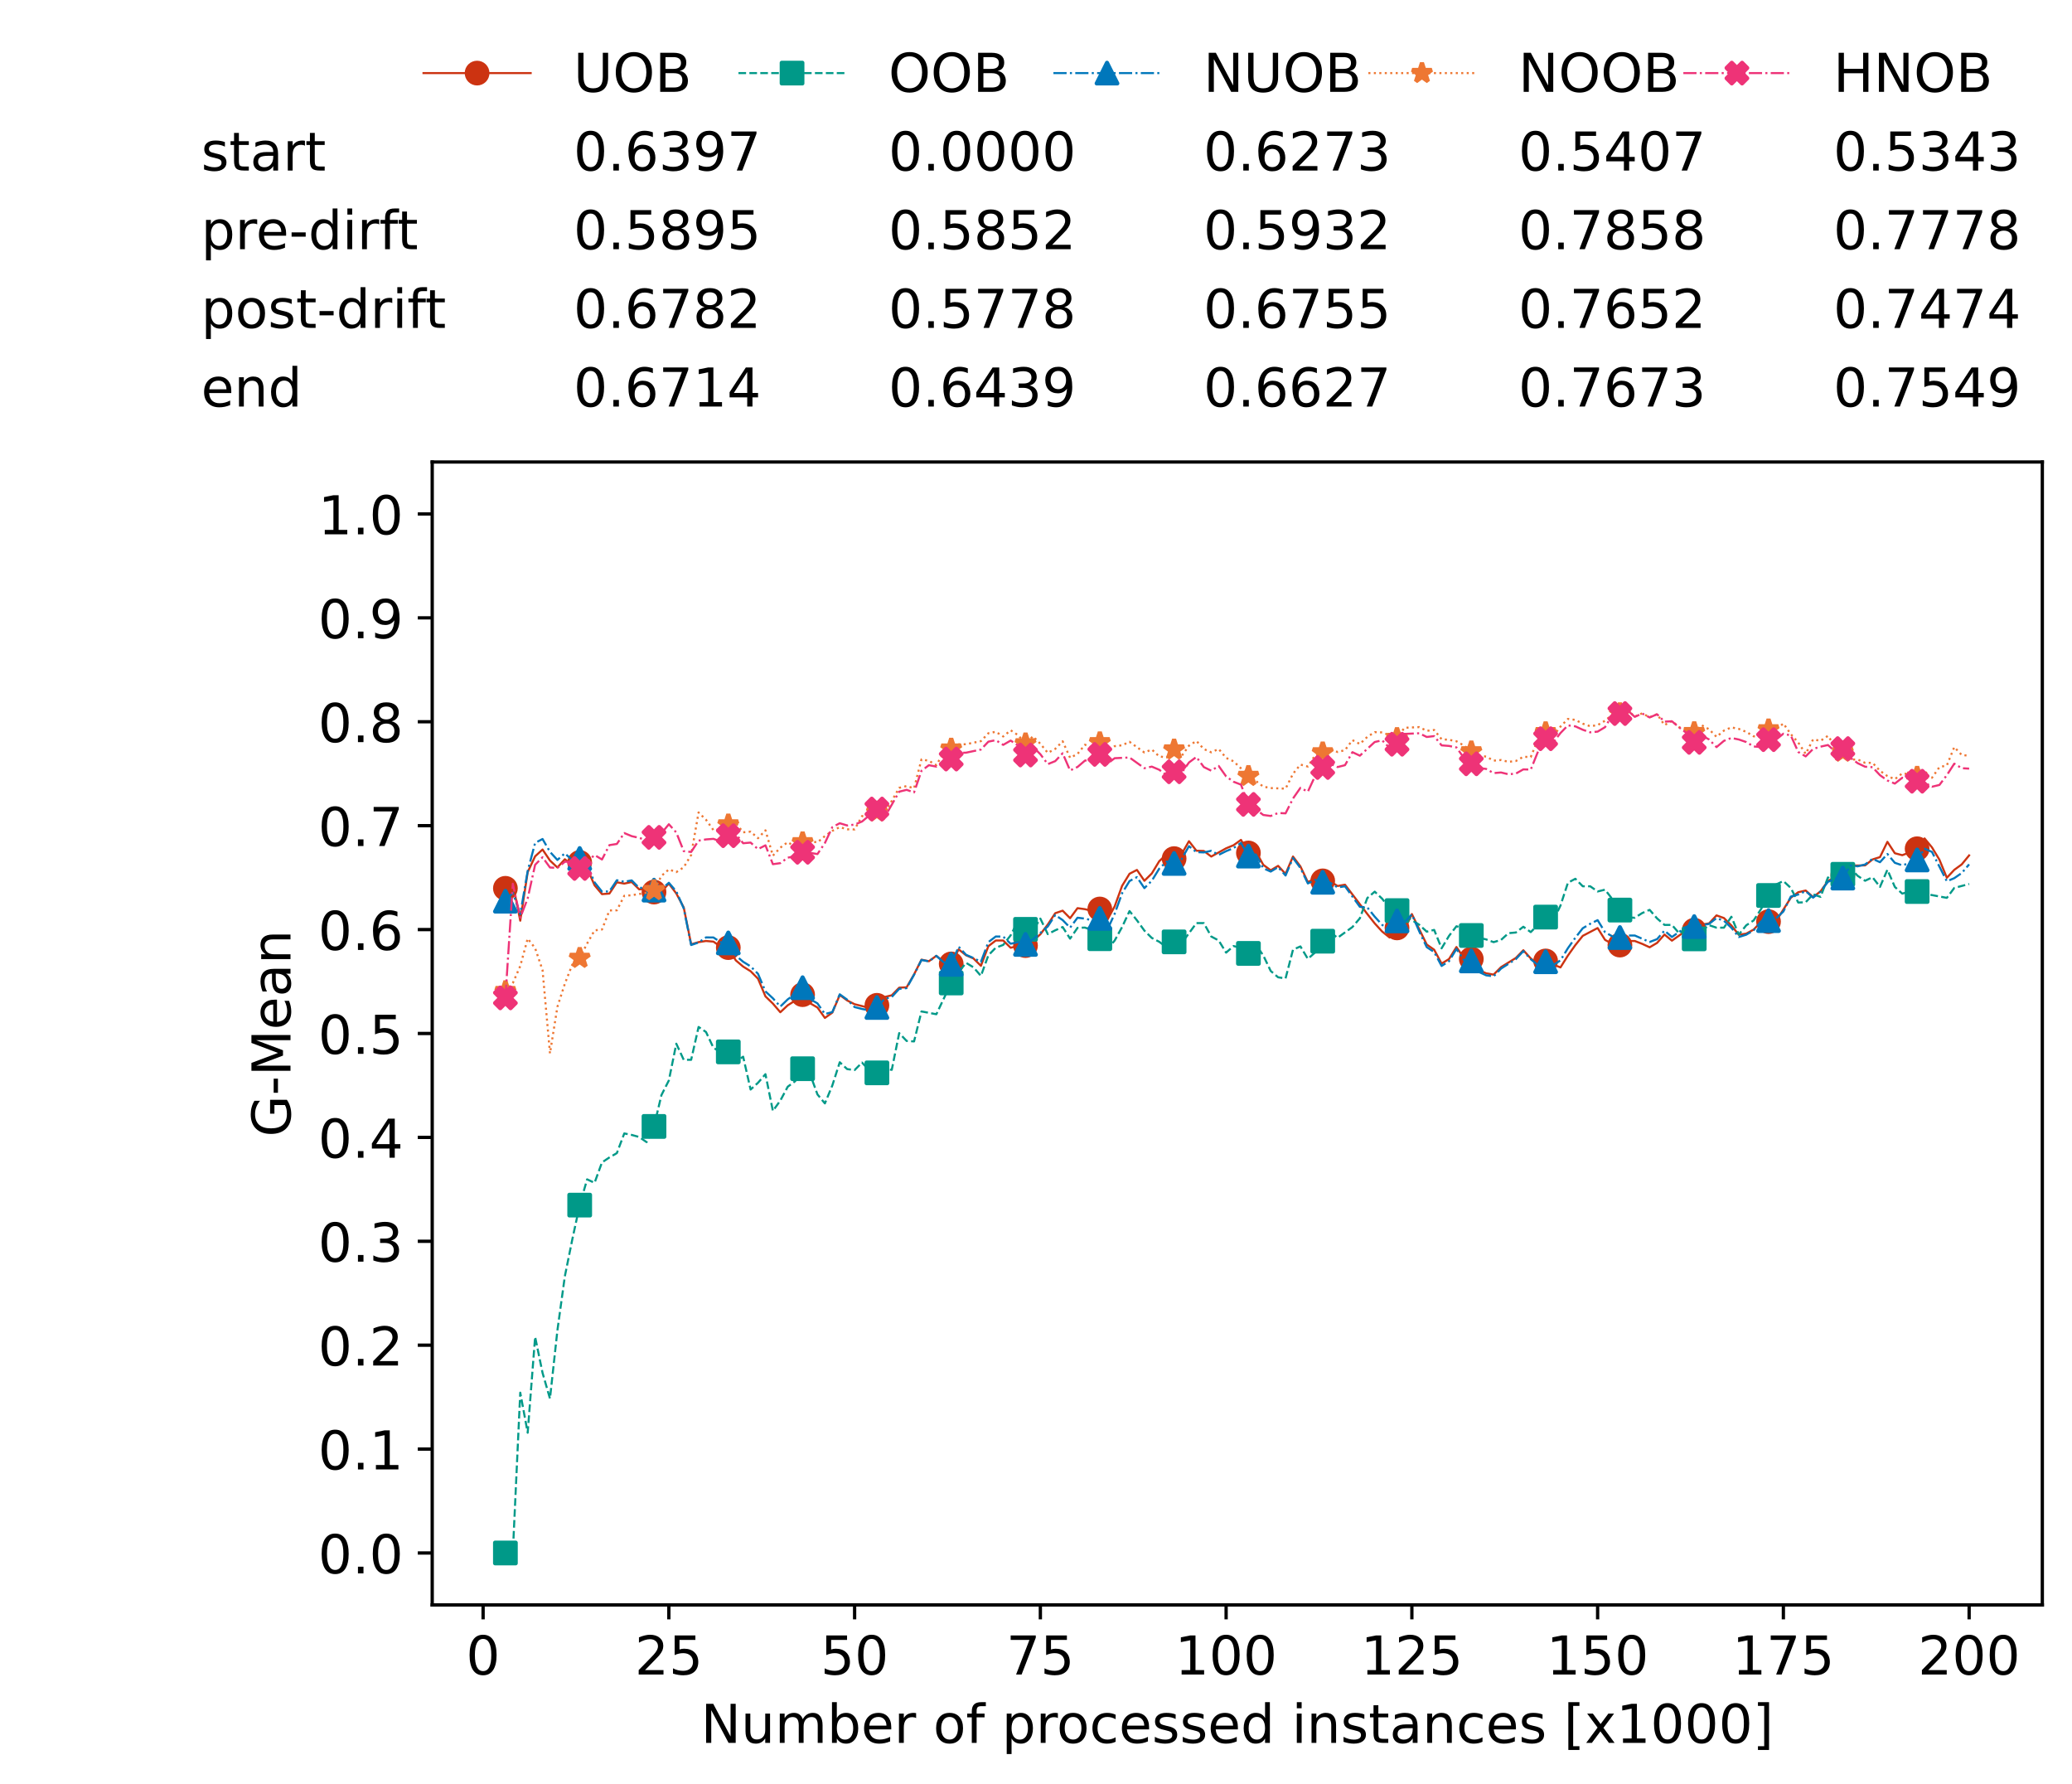 <?xml version="1.0" encoding="utf-8" standalone="no"?>
<!DOCTYPE svg PUBLIC "-//W3C//DTD SVG 1.1//EN"
  "http://www.w3.org/Graphics/SVG/1.1/DTD/svg11.dtd">
<!-- Created with matplotlib (https://matplotlib.org/) -->
<svg height="432.615pt" version="1.1" viewBox="0 0 502.65 432.615" width="502.65pt" xmlns="http://www.w3.org/2000/svg" xmlns:xlink="http://www.w3.org/1999/xlink">
 <defs>
  <style type="text/css">*{stroke-linecap:butt;stroke-linejoin:round;}</style>
 </defs>
 <g id="figure_1">
  <g id="patch_1">
   <path d="M 0 432.615 
L 502.65 432.615 
L 502.65 0 
L 0 0 
z
" style="fill:#ffffff;"/>
  </g>
  <g id="axes_1">
   <g id="patch_2">
    <path d="M 104.85 389.252 
L 495.45 389.252 
L 495.45 112.052 
L 104.85 112.052 
z
" style="fill:#ffffff;"/>
   </g>
   <g id="matplotlib.axis_1">
    <g id="xtick_1">
     <g id="line2d_1">
      <defs>
       <path d="M 0 0 
L 0 3.5 
" id="m139a725d6b" style="stroke:#000000;stroke-width:0.8;"/>
      </defs>
      <g>
       <use style="stroke:#000000;stroke-width:0.8;" x="117.197" xlink:href="#m139a725d6b" y="389.252"/>
      </g>
     </g>
     <g id="text_1">
      <!-- 0 -->
      <g transform="translate(113.061 406.13)scale(0.13 -0.13)">
       <defs>
        <path d="M 31.781 66.406 
Q 24.172 66.406 20.328 58.906 
Q 16.5 51.422 16.5 36.375 
Q 16.5 21.391 20.328 13.891 
Q 24.172 6.391 31.781 6.391 
Q 39.453 6.391 43.281 13.891 
Q 47.125 21.391 47.125 36.375 
Q 47.125 51.422 43.281 58.906 
Q 39.453 66.406 31.781 66.406 
z
M 31.781 74.219 
Q 44.047 74.219 50.516 64.516 
Q 56.984 54.828 56.984 36.375 
Q 56.984 17.969 50.516 8.266 
Q 44.047 -1.422 31.781 -1.422 
Q 19.531 -1.422 13.062 8.266 
Q 6.594 17.969 6.594 36.375 
Q 6.594 54.828 13.062 64.516 
Q 19.531 74.219 31.781 74.219 
z
" id="DejaVuSans-48"/>
       </defs>
       <use xlink:href="#DejaVuSans-48"/>
      </g>
     </g>
    </g>
    <g id="xtick_2">
     <g id="line2d_2">
      <g>
       <use style="stroke:#000000;stroke-width:0.8;" x="162.259" xlink:href="#m139a725d6b" y="389.252"/>
      </g>
     </g>
     <g id="text_2">
      <!-- 25 -->
      <g transform="translate(153.988 406.13)scale(0.13 -0.13)">
       <defs>
        <path d="M 19.188 8.297 
L 53.609 8.297 
L 53.609 0 
L 7.328 0 
L 7.328 8.297 
Q 12.938 14.109 22.625 23.891 
Q 32.328 33.688 34.812 36.531 
Q 39.547 41.844 41.422 45.531 
Q 43.312 49.219 43.312 52.781 
Q 43.312 58.594 39.234 62.25 
Q 35.156 65.922 28.609 65.922 
Q 23.969 65.922 18.812 64.312 
Q 13.672 62.703 7.812 59.422 
L 7.812 69.391 
Q 13.766 71.781 18.938 73 
Q 24.125 74.219 28.422 74.219 
Q 39.75 74.219 46.484 68.547 
Q 53.219 62.891 53.219 53.422 
Q 53.219 48.922 51.531 44.891 
Q 49.859 40.875 45.406 35.406 
Q 44.188 33.984 37.641 27.219 
Q 31.109 20.453 19.188 8.297 
z
" id="DejaVuSans-50"/>
        <path d="M 10.797 72.906 
L 49.516 72.906 
L 49.516 64.594 
L 19.828 64.594 
L 19.828 46.734 
Q 21.969 47.469 24.109 47.828 
Q 26.266 48.188 28.422 48.188 
Q 40.625 48.188 47.75 41.5 
Q 54.891 34.812 54.891 23.391 
Q 54.891 11.625 47.562 5.094 
Q 40.234 -1.422 26.906 -1.422 
Q 22.312 -1.422 17.547 -0.641 
Q 12.797 0.141 7.719 1.703 
L 7.719 11.625 
Q 12.109 9.234 16.797 8.062 
Q 21.484 6.891 26.703 6.891 
Q 35.156 6.891 40.078 11.328 
Q 45.016 15.766 45.016 23.391 
Q 45.016 31 40.078 35.438 
Q 35.156 39.891 26.703 39.891 
Q 22.75 39.891 18.812 39.016 
Q 14.891 38.141 10.797 36.281 
z
" id="DejaVuSans-53"/>
       </defs>
       <use xlink:href="#DejaVuSans-50"/>
       <use x="63.623" xlink:href="#DejaVuSans-53"/>
      </g>
     </g>
    </g>
    <g id="xtick_3">
     <g id="line2d_3">
      <g>
       <use style="stroke:#000000;stroke-width:0.8;" x="207.322" xlink:href="#m139a725d6b" y="389.252"/>
      </g>
     </g>
     <g id="text_3">
      <!-- 50 -->
      <g transform="translate(199.05 406.13)scale(0.13 -0.13)">
       <use xlink:href="#DejaVuSans-53"/>
       <use x="63.623" xlink:href="#DejaVuSans-48"/>
      </g>
     </g>
    </g>
    <g id="xtick_4">
     <g id="line2d_4">
      <g>
       <use style="stroke:#000000;stroke-width:0.8;" x="252.384" xlink:href="#m139a725d6b" y="389.252"/>
      </g>
     </g>
     <g id="text_4">
      <!-- 75 -->
      <g transform="translate(244.113 406.13)scale(0.13 -0.13)">
       <defs>
        <path d="M 8.203 72.906 
L 55.078 72.906 
L 55.078 68.703 
L 28.609 0 
L 18.312 0 
L 43.219 64.594 
L 8.203 64.594 
z
" id="DejaVuSans-55"/>
       </defs>
       <use xlink:href="#DejaVuSans-55"/>
       <use x="63.623" xlink:href="#DejaVuSans-53"/>
      </g>
     </g>
    </g>
    <g id="xtick_5">
     <g id="line2d_5">
      <g>
       <use style="stroke:#000000;stroke-width:0.8;" x="297.446" xlink:href="#m139a725d6b" y="389.252"/>
      </g>
     </g>
     <g id="text_5">
      <!-- 100 -->
      <g transform="translate(285.039 406.13)scale(0.13 -0.13)">
       <defs>
        <path d="M 12.406 8.297 
L 28.516 8.297 
L 28.516 63.922 
L 10.984 60.406 
L 10.984 69.391 
L 28.422 72.906 
L 38.281 72.906 
L 38.281 8.297 
L 54.391 8.297 
L 54.391 0 
L 12.406 0 
z
" id="DejaVuSans-49"/>
       </defs>
       <use xlink:href="#DejaVuSans-49"/>
       <use x="63.623" xlink:href="#DejaVuSans-48"/>
       <use x="127.246" xlink:href="#DejaVuSans-48"/>
      </g>
     </g>
    </g>
    <g id="xtick_6">
     <g id="line2d_6">
      <g>
       <use style="stroke:#000000;stroke-width:0.8;" x="342.509" xlink:href="#m139a725d6b" y="389.252"/>
      </g>
     </g>
     <g id="text_6">
      <!-- 125 -->
      <g transform="translate(330.102 406.13)scale(0.13 -0.13)">
       <use xlink:href="#DejaVuSans-49"/>
       <use x="63.623" xlink:href="#DejaVuSans-50"/>
       <use x="127.246" xlink:href="#DejaVuSans-53"/>
      </g>
     </g>
    </g>
    <g id="xtick_7">
     <g id="line2d_7">
      <g>
       <use style="stroke:#000000;stroke-width:0.8;" x="387.571" xlink:href="#m139a725d6b" y="389.252"/>
      </g>
     </g>
     <g id="text_7">
      <!-- 150 -->
      <g transform="translate(375.164 406.13)scale(0.13 -0.13)">
       <use xlink:href="#DejaVuSans-49"/>
       <use x="63.623" xlink:href="#DejaVuSans-53"/>
       <use x="127.246" xlink:href="#DejaVuSans-48"/>
      </g>
     </g>
    </g>
    <g id="xtick_8">
     <g id="line2d_8">
      <g>
       <use style="stroke:#000000;stroke-width:0.8;" x="432.633" xlink:href="#m139a725d6b" y="389.252"/>
      </g>
     </g>
     <g id="text_8">
      <!-- 175 -->
      <g transform="translate(420.226 406.13)scale(0.13 -0.13)">
       <use xlink:href="#DejaVuSans-49"/>
       <use x="63.623" xlink:href="#DejaVuSans-55"/>
       <use x="127.246" xlink:href="#DejaVuSans-53"/>
      </g>
     </g>
    </g>
    <g id="xtick_9">
     <g id="line2d_9">
      <g>
       <use style="stroke:#000000;stroke-width:0.8;" x="477.695" xlink:href="#m139a725d6b" y="389.252"/>
      </g>
     </g>
     <g id="text_9">
      <!-- 200 -->
      <g transform="translate(465.289 406.13)scale(0.13 -0.13)">
       <use xlink:href="#DejaVuSans-50"/>
       <use x="63.623" xlink:href="#DejaVuSans-48"/>
       <use x="127.246" xlink:href="#DejaVuSans-48"/>
      </g>
     </g>
    </g>
    <g id="text_10">
     <!-- Number of processed instances [x1000] -->
     <g transform="translate(170.025 422.711)scale(0.13 -0.13)">
      <defs>
       <path d="M 9.812 72.906 
L 23.094 72.906 
L 55.422 11.922 
L 55.422 72.906 
L 64.984 72.906 
L 64.984 0 
L 51.703 0 
L 19.391 60.984 
L 19.391 0 
L 9.812 0 
z
" id="DejaVuSans-78"/>
       <path d="M 8.5 21.578 
L 8.5 54.688 
L 17.484 54.688 
L 17.484 21.922 
Q 17.484 14.156 20.5 10.266 
Q 23.531 6.391 29.594 6.391 
Q 36.859 6.391 41.078 11.031 
Q 45.312 15.672 45.312 23.688 
L 45.312 54.688 
L 54.297 54.688 
L 54.297 0 
L 45.312 0 
L 45.312 8.406 
Q 42.047 3.422 37.719 1 
Q 33.406 -1.422 27.688 -1.422 
Q 18.266 -1.422 13.375 4.438 
Q 8.5 10.297 8.5 21.578 
z
M 31.109 56 
z
" id="DejaVuSans-117"/>
       <path d="M 52 44.188 
Q 55.375 50.25 60.062 53.125 
Q 64.75 56 71.094 56 
Q 79.641 56 84.281 50.016 
Q 88.922 44.047 88.922 33.016 
L 88.922 0 
L 79.891 0 
L 79.891 32.719 
Q 79.891 40.578 77.094 44.375 
Q 74.312 48.188 68.609 48.188 
Q 61.625 48.188 57.562 43.547 
Q 53.516 38.922 53.516 30.906 
L 53.516 0 
L 44.484 0 
L 44.484 32.719 
Q 44.484 40.625 41.703 44.406 
Q 38.922 48.188 33.109 48.188 
Q 26.219 48.188 22.156 43.531 
Q 18.109 38.875 18.109 30.906 
L 18.109 0 
L 9.078 0 
L 9.078 54.688 
L 18.109 54.688 
L 18.109 46.188 
Q 21.188 51.219 25.484 53.609 
Q 29.781 56 35.688 56 
Q 41.656 56 45.828 52.969 
Q 50 49.953 52 44.188 
z
" id="DejaVuSans-109"/>
       <path d="M 48.688 27.297 
Q 48.688 37.203 44.609 42.844 
Q 40.531 48.484 33.406 48.484 
Q 26.266 48.484 22.188 42.844 
Q 18.109 37.203 18.109 27.297 
Q 18.109 17.391 22.188 11.75 
Q 26.266 6.109 33.406 6.109 
Q 40.531 6.109 44.609 11.75 
Q 48.688 17.391 48.688 27.297 
z
M 18.109 46.391 
Q 20.953 51.266 25.266 53.625 
Q 29.594 56 35.594 56 
Q 45.562 56 51.781 48.094 
Q 58.016 40.188 58.016 27.297 
Q 58.016 14.406 51.781 6.484 
Q 45.562 -1.422 35.594 -1.422 
Q 29.594 -1.422 25.266 0.953 
Q 20.953 3.328 18.109 8.203 
L 18.109 0 
L 9.078 0 
L 9.078 75.984 
L 18.109 75.984 
z
" id="DejaVuSans-98"/>
       <path d="M 56.203 29.594 
L 56.203 25.203 
L 14.891 25.203 
Q 15.484 15.922 20.484 11.062 
Q 25.484 6.203 34.422 6.203 
Q 39.594 6.203 44.453 7.469 
Q 49.312 8.734 54.109 11.281 
L 54.109 2.781 
Q 49.266 0.734 44.188 -0.344 
Q 39.109 -1.422 33.891 -1.422 
Q 20.797 -1.422 13.156 6.188 
Q 5.516 13.812 5.516 26.812 
Q 5.516 40.234 12.766 48.109 
Q 20.016 56 32.328 56 
Q 43.359 56 49.781 48.891 
Q 56.203 41.797 56.203 29.594 
z
M 47.219 32.234 
Q 47.125 39.594 43.094 43.984 
Q 39.062 48.391 32.422 48.391 
Q 24.906 48.391 20.391 44.141 
Q 15.875 39.891 15.188 32.172 
z
" id="DejaVuSans-101"/>
       <path d="M 41.109 46.297 
Q 39.594 47.172 37.812 47.578 
Q 36.031 48 33.891 48 
Q 26.266 48 22.188 43.047 
Q 18.109 38.094 18.109 28.812 
L 18.109 0 
L 9.078 0 
L 9.078 54.688 
L 18.109 54.688 
L 18.109 46.188 
Q 20.953 51.172 25.484 53.578 
Q 30.031 56 36.531 56 
Q 37.453 56 38.578 55.875 
Q 39.703 55.766 41.062 55.516 
z
" id="DejaVuSans-114"/>
       <path id="DejaVuSans-32"/>
       <path d="M 30.609 48.391 
Q 23.391 48.391 19.188 42.75 
Q 14.984 37.109 14.984 27.297 
Q 14.984 17.484 19.156 11.844 
Q 23.344 6.203 30.609 6.203 
Q 37.797 6.203 41.984 11.859 
Q 46.188 17.531 46.188 27.297 
Q 46.188 37.016 41.984 42.703 
Q 37.797 48.391 30.609 48.391 
z
M 30.609 56 
Q 42.328 56 49.016 48.375 
Q 55.719 40.766 55.719 27.297 
Q 55.719 13.875 49.016 6.219 
Q 42.328 -1.422 30.609 -1.422 
Q 18.844 -1.422 12.172 6.219 
Q 5.516 13.875 5.516 27.297 
Q 5.516 40.766 12.172 48.375 
Q 18.844 56 30.609 56 
z
" id="DejaVuSans-111"/>
       <path d="M 37.109 75.984 
L 37.109 68.5 
L 28.516 68.5 
Q 23.688 68.5 21.797 66.547 
Q 19.922 64.594 19.922 59.516 
L 19.922 54.688 
L 34.719 54.688 
L 34.719 47.703 
L 19.922 47.703 
L 19.922 0 
L 10.891 0 
L 10.891 47.703 
L 2.297 47.703 
L 2.297 54.688 
L 10.891 54.688 
L 10.891 58.5 
Q 10.891 67.625 15.141 71.797 
Q 19.391 75.984 28.609 75.984 
z
" id="DejaVuSans-102"/>
       <path d="M 18.109 8.203 
L 18.109 -20.797 
L 9.078 -20.797 
L 9.078 54.688 
L 18.109 54.688 
L 18.109 46.391 
Q 20.953 51.266 25.266 53.625 
Q 29.594 56 35.594 56 
Q 45.562 56 51.781 48.094 
Q 58.016 40.188 58.016 27.297 
Q 58.016 14.406 51.781 6.484 
Q 45.562 -1.422 35.594 -1.422 
Q 29.594 -1.422 25.266 0.953 
Q 20.953 3.328 18.109 8.203 
z
M 48.688 27.297 
Q 48.688 37.203 44.609 42.844 
Q 40.531 48.484 33.406 48.484 
Q 26.266 48.484 22.188 42.844 
Q 18.109 37.203 18.109 27.297 
Q 18.109 17.391 22.188 11.75 
Q 26.266 6.109 33.406 6.109 
Q 40.531 6.109 44.609 11.75 
Q 48.688 17.391 48.688 27.297 
z
" id="DejaVuSans-112"/>
       <path d="M 48.781 52.594 
L 48.781 44.188 
Q 44.969 46.297 41.141 47.344 
Q 37.312 48.391 33.406 48.391 
Q 24.656 48.391 19.812 42.844 
Q 14.984 37.312 14.984 27.297 
Q 14.984 17.281 19.812 11.734 
Q 24.656 6.203 33.406 6.203 
Q 37.312 6.203 41.141 7.25 
Q 44.969 8.297 48.781 10.406 
L 48.781 2.094 
Q 45.016 0.344 40.984 -0.531 
Q 36.969 -1.422 32.422 -1.422 
Q 20.062 -1.422 12.781 6.344 
Q 5.516 14.109 5.516 27.297 
Q 5.516 40.672 12.859 48.328 
Q 20.219 56 33.016 56 
Q 37.156 56 41.109 55.141 
Q 45.062 54.297 48.781 52.594 
z
" id="DejaVuSans-99"/>
       <path d="M 44.281 53.078 
L 44.281 44.578 
Q 40.484 46.531 36.375 47.5 
Q 32.281 48.484 27.875 48.484 
Q 21.188 48.484 17.844 46.438 
Q 14.5 44.391 14.5 40.281 
Q 14.5 37.156 16.891 35.375 
Q 19.281 33.594 26.516 31.984 
L 29.594 31.297 
Q 39.156 29.25 43.188 25.516 
Q 47.219 21.781 47.219 15.094 
Q 47.219 7.469 41.188 3.016 
Q 35.156 -1.422 24.609 -1.422 
Q 20.219 -1.422 15.453 -0.562 
Q 10.688 0.297 5.422 2 
L 5.422 11.281 
Q 10.406 8.688 15.234 7.391 
Q 20.062 6.109 24.812 6.109 
Q 31.156 6.109 34.562 8.281 
Q 37.984 10.453 37.984 14.406 
Q 37.984 18.062 35.516 20.016 
Q 33.062 21.969 24.703 23.781 
L 21.578 24.516 
Q 13.234 26.266 9.516 29.906 
Q 5.812 33.547 5.812 39.891 
Q 5.812 47.609 11.281 51.797 
Q 16.75 56 26.812 56 
Q 31.781 56 36.172 55.266 
Q 40.578 54.547 44.281 53.078 
z
" id="DejaVuSans-115"/>
       <path d="M 45.406 46.391 
L 45.406 75.984 
L 54.391 75.984 
L 54.391 0 
L 45.406 0 
L 45.406 8.203 
Q 42.578 3.328 38.25 0.953 
Q 33.938 -1.422 27.875 -1.422 
Q 17.969 -1.422 11.734 6.484 
Q 5.516 14.406 5.516 27.297 
Q 5.516 40.188 11.734 48.094 
Q 17.969 56 27.875 56 
Q 33.938 56 38.25 53.625 
Q 42.578 51.266 45.406 46.391 
z
M 14.797 27.297 
Q 14.797 17.391 18.875 11.75 
Q 22.953 6.109 30.078 6.109 
Q 37.203 6.109 41.297 11.75 
Q 45.406 17.391 45.406 27.297 
Q 45.406 37.203 41.297 42.844 
Q 37.203 48.484 30.078 48.484 
Q 22.953 48.484 18.875 42.844 
Q 14.797 37.203 14.797 27.297 
z
" id="DejaVuSans-100"/>
       <path d="M 9.422 54.688 
L 18.406 54.688 
L 18.406 0 
L 9.422 0 
z
M 9.422 75.984 
L 18.406 75.984 
L 18.406 64.594 
L 9.422 64.594 
z
" id="DejaVuSans-105"/>
       <path d="M 54.891 33.016 
L 54.891 0 
L 45.906 0 
L 45.906 32.719 
Q 45.906 40.484 42.875 44.328 
Q 39.844 48.188 33.797 48.188 
Q 26.516 48.188 22.312 43.547 
Q 18.109 38.922 18.109 30.906 
L 18.109 0 
L 9.078 0 
L 9.078 54.688 
L 18.109 54.688 
L 18.109 46.188 
Q 21.344 51.125 25.703 53.562 
Q 30.078 56 35.797 56 
Q 45.219 56 50.047 50.172 
Q 54.891 44.344 54.891 33.016 
z
" id="DejaVuSans-110"/>
       <path d="M 18.312 70.219 
L 18.312 54.688 
L 36.812 54.688 
L 36.812 47.703 
L 18.312 47.703 
L 18.312 18.016 
Q 18.312 11.328 20.141 9.422 
Q 21.969 7.516 27.594 7.516 
L 36.812 7.516 
L 36.812 0 
L 27.594 0 
Q 17.188 0 13.234 3.875 
Q 9.281 7.766 9.281 18.016 
L 9.281 47.703 
L 2.688 47.703 
L 2.688 54.688 
L 9.281 54.688 
L 9.281 70.219 
z
" id="DejaVuSans-116"/>
       <path d="M 34.281 27.484 
Q 23.391 27.484 19.188 25 
Q 14.984 22.516 14.984 16.5 
Q 14.984 11.719 18.141 8.906 
Q 21.297 6.109 26.703 6.109 
Q 34.188 6.109 38.703 11.406 
Q 43.219 16.703 43.219 25.484 
L 43.219 27.484 
z
M 52.203 31.203 
L 52.203 0 
L 43.219 0 
L 43.219 8.297 
Q 40.141 3.328 35.547 0.953 
Q 30.953 -1.422 24.312 -1.422 
Q 15.922 -1.422 10.953 3.297 
Q 6 8.016 6 15.922 
Q 6 25.141 12.172 29.828 
Q 18.359 34.516 30.609 34.516 
L 43.219 34.516 
L 43.219 35.406 
Q 43.219 41.609 39.141 45 
Q 35.062 48.391 27.688 48.391 
Q 23 48.391 18.547 47.266 
Q 14.109 46.141 10.016 43.891 
L 10.016 52.203 
Q 14.938 54.109 19.578 55.047 
Q 24.219 56 28.609 56 
Q 40.484 56 46.344 49.844 
Q 52.203 43.703 52.203 31.203 
z
" id="DejaVuSans-97"/>
       <path d="M 8.594 75.984 
L 29.297 75.984 
L 29.297 69 
L 17.578 69 
L 17.578 -6.203 
L 29.297 -6.203 
L 29.297 -13.188 
L 8.594 -13.188 
z
" id="DejaVuSans-91"/>
       <path d="M 54.891 54.688 
L 35.109 28.078 
L 55.906 0 
L 45.312 0 
L 29.391 21.484 
L 13.484 0 
L 2.875 0 
L 24.125 28.609 
L 4.688 54.688 
L 15.281 54.688 
L 29.781 35.203 
L 44.281 54.688 
z
" id="DejaVuSans-120"/>
       <path d="M 30.422 75.984 
L 30.422 -13.188 
L 9.719 -13.188 
L 9.719 -6.203 
L 21.391 -6.203 
L 21.391 69 
L 9.719 69 
L 9.719 75.984 
z
" id="DejaVuSans-93"/>
      </defs>
      <use xlink:href="#DejaVuSans-78"/>
      <use x="74.805" xlink:href="#DejaVuSans-117"/>
      <use x="138.184" xlink:href="#DejaVuSans-109"/>
      <use x="235.596" xlink:href="#DejaVuSans-98"/>
      <use x="299.072" xlink:href="#DejaVuSans-101"/>
      <use x="360.596" xlink:href="#DejaVuSans-114"/>
      <use x="401.709" xlink:href="#DejaVuSans-32"/>
      <use x="433.496" xlink:href="#DejaVuSans-111"/>
      <use x="494.678" xlink:href="#DejaVuSans-102"/>
      <use x="529.883" xlink:href="#DejaVuSans-32"/>
      <use x="561.67" xlink:href="#DejaVuSans-112"/>
      <use x="625.146" xlink:href="#DejaVuSans-114"/>
      <use x="664.01" xlink:href="#DejaVuSans-111"/>
      <use x="725.191" xlink:href="#DejaVuSans-99"/>
      <use x="780.172" xlink:href="#DejaVuSans-101"/>
      <use x="841.695" xlink:href="#DejaVuSans-115"/>
      <use x="893.795" xlink:href="#DejaVuSans-115"/>
      <use x="945.895" xlink:href="#DejaVuSans-101"/>
      <use x="1007.418" xlink:href="#DejaVuSans-100"/>
      <use x="1070.895" xlink:href="#DejaVuSans-32"/>
      <use x="1102.682" xlink:href="#DejaVuSans-105"/>
      <use x="1130.465" xlink:href="#DejaVuSans-110"/>
      <use x="1193.844" xlink:href="#DejaVuSans-115"/>
      <use x="1245.943" xlink:href="#DejaVuSans-116"/>
      <use x="1285.152" xlink:href="#DejaVuSans-97"/>
      <use x="1346.432" xlink:href="#DejaVuSans-110"/>
      <use x="1409.811" xlink:href="#DejaVuSans-99"/>
      <use x="1464.791" xlink:href="#DejaVuSans-101"/>
      <use x="1526.314" xlink:href="#DejaVuSans-115"/>
      <use x="1578.414" xlink:href="#DejaVuSans-32"/>
      <use x="1610.201" xlink:href="#DejaVuSans-91"/>
      <use x="1649.215" xlink:href="#DejaVuSans-120"/>
      <use x="1708.395" xlink:href="#DejaVuSans-49"/>
      <use x="1772.018" xlink:href="#DejaVuSans-48"/>
      <use x="1835.641" xlink:href="#DejaVuSans-48"/>
      <use x="1899.264" xlink:href="#DejaVuSans-48"/>
      <use x="1962.887" xlink:href="#DejaVuSans-93"/>
     </g>
    </g>
   </g>
   <g id="matplotlib.axis_2">
    <g id="ytick_1">
     <g id="line2d_10">
      <defs>
       <path d="M 0 0 
L -3.5 0 
" id="m036480ef77" style="stroke:#000000;stroke-width:0.8;"/>
      </defs>
      <g>
       <use style="stroke:#000000;stroke-width:0.8;" x="104.85" xlink:href="#m036480ef77" y="376.652"/>
      </g>
     </g>
     <g id="text_11">
      <!-- 0.0 -->
      <g transform="translate(77.176 381.591)scale(0.13 -0.13)">
       <defs>
        <path d="M 10.688 12.406 
L 21 12.406 
L 21 0 
L 10.688 0 
z
" id="DejaVuSans-46"/>
       </defs>
       <use xlink:href="#DejaVuSans-48"/>
       <use x="63.623" xlink:href="#DejaVuSans-46"/>
       <use x="95.41" xlink:href="#DejaVuSans-48"/>
      </g>
     </g>
    </g>
    <g id="ytick_2">
     <g id="line2d_11">
      <g>
       <use style="stroke:#000000;stroke-width:0.8;" x="104.85" xlink:href="#m036480ef77" y="351.452"/>
      </g>
     </g>
     <g id="text_12">
      <!-- 0.1 -->
      <g transform="translate(77.176 356.391)scale(0.13 -0.13)">
       <use xlink:href="#DejaVuSans-48"/>
       <use x="63.623" xlink:href="#DejaVuSans-46"/>
       <use x="95.41" xlink:href="#DejaVuSans-49"/>
      </g>
     </g>
    </g>
    <g id="ytick_3">
     <g id="line2d_12">
      <g>
       <use style="stroke:#000000;stroke-width:0.8;" x="104.85" xlink:href="#m036480ef77" y="326.252"/>
      </g>
     </g>
     <g id="text_13">
      <!-- 0.2 -->
      <g transform="translate(77.176 331.191)scale(0.13 -0.13)">
       <use xlink:href="#DejaVuSans-48"/>
       <use x="63.623" xlink:href="#DejaVuSans-46"/>
       <use x="95.41" xlink:href="#DejaVuSans-50"/>
      </g>
     </g>
    </g>
    <g id="ytick_4">
     <g id="line2d_13">
      <g>
       <use style="stroke:#000000;stroke-width:0.8;" x="104.85" xlink:href="#m036480ef77" y="301.052"/>
      </g>
     </g>
     <g id="text_14">
      <!-- 0.3 -->
      <g transform="translate(77.176 305.991)scale(0.13 -0.13)">
       <defs>
        <path d="M 40.578 39.312 
Q 47.656 37.797 51.625 33 
Q 55.609 28.219 55.609 21.188 
Q 55.609 10.406 48.188 4.484 
Q 40.766 -1.422 27.094 -1.422 
Q 22.516 -1.422 17.656 -0.516 
Q 12.797 0.391 7.625 2.203 
L 7.625 11.719 
Q 11.719 9.328 16.594 8.109 
Q 21.484 6.891 26.812 6.891 
Q 36.078 6.891 40.938 10.547 
Q 45.797 14.203 45.797 21.188 
Q 45.797 27.641 41.281 31.266 
Q 36.766 34.906 28.719 34.906 
L 20.219 34.906 
L 20.219 43.016 
L 29.109 43.016 
Q 36.375 43.016 40.234 45.922 
Q 44.094 48.828 44.094 54.297 
Q 44.094 59.906 40.109 62.906 
Q 36.141 65.922 28.719 65.922 
Q 24.656 65.922 20.016 65.031 
Q 15.375 64.156 9.812 62.312 
L 9.812 71.094 
Q 15.438 72.656 20.344 73.438 
Q 25.25 74.219 29.594 74.219 
Q 40.828 74.219 47.359 69.109 
Q 53.906 64.016 53.906 55.328 
Q 53.906 49.266 50.438 45.094 
Q 46.969 40.922 40.578 39.312 
z
" id="DejaVuSans-51"/>
       </defs>
       <use xlink:href="#DejaVuSans-48"/>
       <use x="63.623" xlink:href="#DejaVuSans-46"/>
       <use x="95.41" xlink:href="#DejaVuSans-51"/>
      </g>
     </g>
    </g>
    <g id="ytick_5">
     <g id="line2d_14">
      <g>
       <use style="stroke:#000000;stroke-width:0.8;" x="104.85" xlink:href="#m036480ef77" y="275.852"/>
      </g>
     </g>
     <g id="text_15">
      <!-- 0.4 -->
      <g transform="translate(77.176 280.791)scale(0.13 -0.13)">
       <defs>
        <path d="M 37.797 64.312 
L 12.891 25.391 
L 37.797 25.391 
z
M 35.203 72.906 
L 47.609 72.906 
L 47.609 25.391 
L 58.016 25.391 
L 58.016 17.188 
L 47.609 17.188 
L 47.609 0 
L 37.797 0 
L 37.797 17.188 
L 4.891 17.188 
L 4.891 26.703 
z
" id="DejaVuSans-52"/>
       </defs>
       <use xlink:href="#DejaVuSans-48"/>
       <use x="63.623" xlink:href="#DejaVuSans-46"/>
       <use x="95.41" xlink:href="#DejaVuSans-52"/>
      </g>
     </g>
    </g>
    <g id="ytick_6">
     <g id="line2d_15">
      <g>
       <use style="stroke:#000000;stroke-width:0.8;" x="104.85" xlink:href="#m036480ef77" y="250.652"/>
      </g>
     </g>
     <g id="text_16">
      <!-- 0.5 -->
      <g transform="translate(77.176 255.591)scale(0.13 -0.13)">
       <use xlink:href="#DejaVuSans-48"/>
       <use x="63.623" xlink:href="#DejaVuSans-46"/>
       <use x="95.41" xlink:href="#DejaVuSans-53"/>
      </g>
     </g>
    </g>
    <g id="ytick_7">
     <g id="line2d_16">
      <g>
       <use style="stroke:#000000;stroke-width:0.8;" x="104.85" xlink:href="#m036480ef77" y="225.452"/>
      </g>
     </g>
     <g id="text_17">
      <!-- 0.6 -->
      <g transform="translate(77.176 230.391)scale(0.13 -0.13)">
       <defs>
        <path d="M 33.016 40.375 
Q 26.375 40.375 22.484 35.828 
Q 18.609 31.297 18.609 23.391 
Q 18.609 15.531 22.484 10.953 
Q 26.375 6.391 33.016 6.391 
Q 39.656 6.391 43.531 10.953 
Q 47.406 15.531 47.406 23.391 
Q 47.406 31.297 43.531 35.828 
Q 39.656 40.375 33.016 40.375 
z
M 52.594 71.297 
L 52.594 62.312 
Q 48.875 64.062 45.094 64.984 
Q 41.312 65.922 37.594 65.922 
Q 27.828 65.922 22.672 59.328 
Q 17.531 52.734 16.797 39.406 
Q 19.672 43.656 24.016 45.922 
Q 28.375 48.188 33.594 48.188 
Q 44.578 48.188 50.953 41.516 
Q 57.328 34.859 57.328 23.391 
Q 57.328 12.156 50.688 5.359 
Q 44.047 -1.422 33.016 -1.422 
Q 20.359 -1.422 13.672 8.266 
Q 6.984 17.969 6.984 36.375 
Q 6.984 53.656 15.188 63.938 
Q 23.391 74.219 37.203 74.219 
Q 40.922 74.219 44.703 73.484 
Q 48.484 72.75 52.594 71.297 
z
" id="DejaVuSans-54"/>
       </defs>
       <use xlink:href="#DejaVuSans-48"/>
       <use x="63.623" xlink:href="#DejaVuSans-46"/>
       <use x="95.41" xlink:href="#DejaVuSans-54"/>
      </g>
     </g>
    </g>
    <g id="ytick_8">
     <g id="line2d_17">
      <g>
       <use style="stroke:#000000;stroke-width:0.8;" x="104.85" xlink:href="#m036480ef77" y="200.252"/>
      </g>
     </g>
     <g id="text_18">
      <!-- 0.7 -->
      <g transform="translate(77.176 205.191)scale(0.13 -0.13)">
       <use xlink:href="#DejaVuSans-48"/>
       <use x="63.623" xlink:href="#DejaVuSans-46"/>
       <use x="95.41" xlink:href="#DejaVuSans-55"/>
      </g>
     </g>
    </g>
    <g id="ytick_9">
     <g id="line2d_18">
      <g>
       <use style="stroke:#000000;stroke-width:0.8;" x="104.85" xlink:href="#m036480ef77" y="175.052"/>
      </g>
     </g>
     <g id="text_19">
      <!-- 0.8 -->
      <g transform="translate(77.176 179.991)scale(0.13 -0.13)">
       <defs>
        <path d="M 31.781 34.625 
Q 24.75 34.625 20.719 30.859 
Q 16.703 27.094 16.703 20.516 
Q 16.703 13.922 20.719 10.156 
Q 24.75 6.391 31.781 6.391 
Q 38.812 6.391 42.859 10.172 
Q 46.922 13.969 46.922 20.516 
Q 46.922 27.094 42.891 30.859 
Q 38.875 34.625 31.781 34.625 
z
M 21.922 38.812 
Q 15.578 40.375 12.031 44.719 
Q 8.5 49.078 8.5 55.328 
Q 8.5 64.062 14.719 69.141 
Q 20.953 74.219 31.781 74.219 
Q 42.672 74.219 48.875 69.141 
Q 55.078 64.062 55.078 55.328 
Q 55.078 49.078 51.531 44.719 
Q 48 40.375 41.703 38.812 
Q 48.828 37.156 52.797 32.312 
Q 56.781 27.484 56.781 20.516 
Q 56.781 9.906 50.312 4.234 
Q 43.844 -1.422 31.781 -1.422 
Q 19.734 -1.422 13.25 4.234 
Q 6.781 9.906 6.781 20.516 
Q 6.781 27.484 10.781 32.312 
Q 14.797 37.156 21.922 38.812 
z
M 18.312 54.391 
Q 18.312 48.734 21.844 45.562 
Q 25.391 42.391 31.781 42.391 
Q 38.141 42.391 41.719 45.562 
Q 45.312 48.734 45.312 54.391 
Q 45.312 60.062 41.719 63.234 
Q 38.141 66.406 31.781 66.406 
Q 25.391 66.406 21.844 63.234 
Q 18.312 60.062 18.312 54.391 
z
" id="DejaVuSans-56"/>
       </defs>
       <use xlink:href="#DejaVuSans-48"/>
       <use x="63.623" xlink:href="#DejaVuSans-46"/>
       <use x="95.41" xlink:href="#DejaVuSans-56"/>
      </g>
     </g>
    </g>
    <g id="ytick_10">
     <g id="line2d_19">
      <g>
       <use style="stroke:#000000;stroke-width:0.8;" x="104.85" xlink:href="#m036480ef77" y="149.852"/>
      </g>
     </g>
     <g id="text_20">
      <!-- 0.9 -->
      <g transform="translate(77.176 154.791)scale(0.13 -0.13)">
       <defs>
        <path d="M 10.984 1.516 
L 10.984 10.5 
Q 14.703 8.734 18.5 7.812 
Q 22.312 6.891 25.984 6.891 
Q 35.75 6.891 40.891 13.453 
Q 46.047 20.016 46.781 33.406 
Q 43.953 29.203 39.594 26.953 
Q 35.25 24.703 29.984 24.703 
Q 19.047 24.703 12.672 31.312 
Q 6.297 37.938 6.297 49.422 
Q 6.297 60.641 12.938 67.422 
Q 19.578 74.219 30.609 74.219 
Q 43.266 74.219 49.922 64.516 
Q 56.594 54.828 56.594 36.375 
Q 56.594 19.141 48.406 8.859 
Q 40.234 -1.422 26.422 -1.422 
Q 22.703 -1.422 18.891 -0.688 
Q 15.094 0.047 10.984 1.516 
z
M 30.609 32.422 
Q 37.25 32.422 41.125 36.953 
Q 45.016 41.5 45.016 49.422 
Q 45.016 57.281 41.125 61.844 
Q 37.25 66.406 30.609 66.406 
Q 23.969 66.406 20.094 61.844 
Q 16.219 57.281 16.219 49.422 
Q 16.219 41.5 20.094 36.953 
Q 23.969 32.422 30.609 32.422 
z
" id="DejaVuSans-57"/>
       </defs>
       <use xlink:href="#DejaVuSans-48"/>
       <use x="63.623" xlink:href="#DejaVuSans-46"/>
       <use x="95.41" xlink:href="#DejaVuSans-57"/>
      </g>
     </g>
    </g>
    <g id="ytick_11">
     <g id="line2d_20">
      <g>
       <use style="stroke:#000000;stroke-width:0.8;" x="104.85" xlink:href="#m036480ef77" y="124.652"/>
      </g>
     </g>
     <g id="text_21">
      <!-- 1.0 -->
      <g transform="translate(77.176 129.591)scale(0.13 -0.13)">
       <use xlink:href="#DejaVuSans-49"/>
       <use x="63.623" xlink:href="#DejaVuSans-46"/>
       <use x="95.41" xlink:href="#DejaVuSans-48"/>
      </g>
     </g>
    </g>
    <g id="text_22">
     <!-- G-Mean -->
     <g transform="translate(70.472 275.744)rotate(-90)scale(0.13 -0.13)">
      <defs>
       <path d="M 59.516 10.406 
L 59.516 29.984 
L 43.406 29.984 
L 43.406 38.094 
L 69.281 38.094 
L 69.281 6.781 
Q 63.578 2.734 56.688 0.656 
Q 49.812 -1.422 42 -1.422 
Q 24.906 -1.422 15.25 8.562 
Q 5.609 18.562 5.609 36.375 
Q 5.609 54.25 15.25 64.234 
Q 24.906 74.219 42 74.219 
Q 49.125 74.219 55.547 72.453 
Q 61.969 70.703 67.391 67.281 
L 67.391 56.781 
Q 61.922 61.422 55.766 63.766 
Q 49.609 66.109 42.828 66.109 
Q 29.438 66.109 22.719 58.641 
Q 16.016 51.172 16.016 36.375 
Q 16.016 21.625 22.719 14.156 
Q 29.438 6.688 42.828 6.688 
Q 48.047 6.688 52.141 7.594 
Q 56.25 8.5 59.516 10.406 
z
" id="DejaVuSans-71"/>
       <path d="M 4.891 31.391 
L 31.203 31.391 
L 31.203 23.391 
L 4.891 23.391 
z
" id="DejaVuSans-45"/>
       <path d="M 9.812 72.906 
L 24.516 72.906 
L 43.109 23.297 
L 61.812 72.906 
L 76.516 72.906 
L 76.516 0 
L 66.891 0 
L 66.891 64.016 
L 48.094 14.016 
L 38.188 14.016 
L 19.391 64.016 
L 19.391 0 
L 9.812 0 
z
" id="DejaVuSans-77"/>
      </defs>
      <use xlink:href="#DejaVuSans-71"/>
      <use x="77.49" xlink:href="#DejaVuSans-45"/>
      <use x="113.574" xlink:href="#DejaVuSans-77"/>
      <use x="199.854" xlink:href="#DejaVuSans-101"/>
      <use x="261.377" xlink:href="#DejaVuSans-97"/>
      <use x="322.656" xlink:href="#DejaVuSans-110"/>
     </g>
    </g>
   </g>
   <g id="line2d_21"/>
   <g id="line2d_22"/>
   <g id="line2d_23"/>
   <g id="line2d_24"/>
   <g id="line2d_25"/>
   <g id="line2d_26">
    <path clip-path="url(#p494c131e29)" d="M 122.605 215.445 
L 124.407 214.362 
L 126.21 223.297 
L 128.012 211.525 
L 129.815 207.69 
L 131.617 206.037 
L 133.419 208.707 
L 135.222 210.396 
L 137.024 208.399 
L 138.827 209.775 
L 140.629 209.18 
L 142.432 210.569 
L 144.234 214.715 
L 146.037 216.857 
L 147.839 216.721 
L 149.642 213.986 
L 151.444 214.301 
L 153.247 213.919 
L 155.049 215.691 
L 156.852 215.609 
L 158.654 216.355 
L 160.457 216.252 
L 162.259 214.308 
L 164.062 216.695 
L 165.864 220.075 
L 167.667 229.019 
L 169.469 228.498 
L 171.272 228.22 
L 173.074 228.378 
L 174.877 229.633 
L 176.679 229.831 
L 178.482 232.908 
L 180.284 234.432 
L 182.087 235.551 
L 183.889 237.368 
L 185.692 241.657 
L 187.494 243.401 
L 189.297 245.503 
L 191.099 243.818 
L 192.902 242.678 
L 194.704 241.24 
L 196.507 243.312 
L 198.309 244.355 
L 200.112 246.883 
L 201.914 245.595 
L 203.717 241.323 
L 205.519 242.645 
L 207.322 243.554 
L 210.927 244.467 
L 212.729 243.823 
L 214.532 241.825 
L 216.334 241.392 
L 218.137 239.543 
L 219.939 239.454 
L 221.742 236.325 
L 223.544 232.75 
L 225.347 233.127 
L 227.149 231.818 
L 228.952 233.311 
L 230.754 233.78 
L 232.557 230.26 
L 234.359 231.686 
L 236.162 232.465 
L 237.964 234.242 
L 239.767 229.483 
L 241.569 228.1 
L 243.372 228.107 
L 245.174 229.864 
L 246.976 229.428 
L 248.779 229.341 
L 250.581 228.191 
L 252.384 226.597 
L 254.186 224.217 
L 255.989 221.484 
L 257.791 220.868 
L 259.594 222.697 
L 261.396 220.258 
L 263.199 220.508 
L 265.001 220.936 
L 266.804 220.462 
L 268.606 223.14 
L 270.409 219.823 
L 272.211 214.848 
L 274.014 211.916 
L 275.816 210.989 
L 277.619 213.619 
L 279.421 211.842 
L 281.224 208.868 
L 283.026 207.185 
L 284.829 208.244 
L 286.631 207.172 
L 288.434 204.018 
L 290.236 206.328 
L 292.039 206.389 
L 293.841 207.741 
L 297.446 205.743 
L 299.249 204.996 
L 301.051 203.699 
L 302.854 206.873 
L 304.656 206.503 
L 306.459 209.742 
L 308.261 211.075 
L 310.064 210 
L 311.866 211.941 
L 313.669 207.735 
L 315.471 210.135 
L 317.274 213.928 
L 319.076 213.079 
L 320.879 213.64 
L 322.681 213.756 
L 324.484 214.884 
L 326.286 214.571 
L 331.694 221.669 
L 333.496 223.951 
L 335.299 225.93 
L 337.101 227.378 
L 338.904 225.05 
L 340.706 225.42 
L 342.509 221.693 
L 346.114 229.082 
L 347.916 230.342 
L 349.719 233.701 
L 351.521 232.601 
L 353.324 229.684 
L 355.126 232.355 
L 356.928 232.584 
L 358.731 235.258 
L 360.533 236.064 
L 362.336 236.377 
L 364.138 234.563 
L 367.743 232.331 
L 369.546 230.462 
L 371.348 232.451 
L 373.151 233.916 
L 374.953 233.064 
L 376.756 233.912 
L 378.558 234.63 
L 380.361 231.753 
L 382.163 229.217 
L 383.966 226.975 
L 387.571 225.08 
L 389.373 227.953 
L 391.176 228.946 
L 392.978 229.215 
L 394.781 228.223 
L 396.583 228.223 
L 398.386 228.918 
L 400.188 229.751 
L 401.991 228.689 
L 403.793 226.656 
L 405.596 228.142 
L 409.201 225.577 
L 411.003 225.605 
L 412.806 224.254 
L 414.608 223.949 
L 416.411 222.013 
L 418.213 222.655 
L 420.016 224.451 
L 421.818 226.712 
L 423.621 226.437 
L 425.423 225.46 
L 427.226 223.543 
L 430.831 223.455 
L 434.436 217.734 
L 436.238 216.395 
L 438.041 215.984 
L 439.843 217.557 
L 441.646 216.2 
L 443.448 213.652 
L 445.251 212.717 
L 447.053 212.282 
L 448.856 209.944 
L 452.461 209.884 
L 454.263 208.443 
L 456.066 207.877 
L 457.868 204.171 
L 459.671 206.936 
L 461.473 207.414 
L 463.276 206.724 
L 465.078 205.852 
L 466.881 203.349 
L 468.683 205.525 
L 470.485 208.504 
L 472.288 212.891 
L 474.09 210.966 
L 475.893 209.652 
L 477.695 207.466 
L 477.695 207.466 
" style="fill:none;stroke:#cc3311;stroke-linecap:square;stroke-width:0.5;"/>
    <defs>
     <path d="M 0 2.5 
C 0.663 2.5 1.299 2.237 1.768 1.768 
C 2.237 1.299 2.5 0.663 2.5 0 
C 2.5 -0.663 2.237 -1.299 1.768 -1.768 
C 1.299 -2.237 0.663 -2.5 0 -2.5 
C -0.663 -2.5 -1.299 -2.237 -1.768 -1.768 
C -2.237 -1.299 -2.5 -0.663 -2.5 0 
C -2.5 0.663 -2.237 1.299 -1.768 1.768 
C -1.299 2.237 -0.663 2.5 0 2.5 
z
" id="m94595f69c6" style="stroke:#cc3311;"/>
    </defs>
    <g clip-path="url(#p494c131e29)">
     <use style="fill:#cc3311;stroke:#cc3311;" x="122.605" xlink:href="#m94595f69c6" y="215.445"/>
     <use style="fill:#cc3311;stroke:#cc3311;" x="140.629" xlink:href="#m94595f69c6" y="209.18"/>
     <use style="fill:#cc3311;stroke:#cc3311;" x="158.654" xlink:href="#m94595f69c6" y="216.355"/>
     <use style="fill:#cc3311;stroke:#cc3311;" x="176.679" xlink:href="#m94595f69c6" y="229.831"/>
     <use style="fill:#cc3311;stroke:#cc3311;" x="194.704" xlink:href="#m94595f69c6" y="241.24"/>
     <use style="fill:#cc3311;stroke:#cc3311;" x="212.729" xlink:href="#m94595f69c6" y="243.823"/>
     <use style="fill:#cc3311;stroke:#cc3311;" x="230.754" xlink:href="#m94595f69c6" y="233.78"/>
     <use style="fill:#cc3311;stroke:#cc3311;" x="248.779" xlink:href="#m94595f69c6" y="229.341"/>
     <use style="fill:#cc3311;stroke:#cc3311;" x="266.804" xlink:href="#m94595f69c6" y="220.462"/>
     <use style="fill:#cc3311;stroke:#cc3311;" x="284.829" xlink:href="#m94595f69c6" y="208.244"/>
     <use style="fill:#cc3311;stroke:#cc3311;" x="302.854" xlink:href="#m94595f69c6" y="206.873"/>
     <use style="fill:#cc3311;stroke:#cc3311;" x="320.879" xlink:href="#m94595f69c6" y="213.64"/>
     <use style="fill:#cc3311;stroke:#cc3311;" x="338.904" xlink:href="#m94595f69c6" y="225.05"/>
     <use style="fill:#cc3311;stroke:#cc3311;" x="356.928" xlink:href="#m94595f69c6" y="232.584"/>
     <use style="fill:#cc3311;stroke:#cc3311;" x="374.953" xlink:href="#m94595f69c6" y="233.064"/>
     <use style="fill:#cc3311;stroke:#cc3311;" x="392.978" xlink:href="#m94595f69c6" y="229.215"/>
     <use style="fill:#cc3311;stroke:#cc3311;" x="411.003" xlink:href="#m94595f69c6" y="225.605"/>
     <use style="fill:#cc3311;stroke:#cc3311;" x="429.028" xlink:href="#m94595f69c6" y="223.524"/>
     <use style="fill:#cc3311;stroke:#cc3311;" x="447.053" xlink:href="#m94595f69c6" y="212.282"/>
     <use style="fill:#cc3311;stroke:#cc3311;" x="465.078" xlink:href="#m94595f69c6" y="205.852"/>
    </g>
   </g>
   <g id="line2d_27"/>
   <g id="line2d_28"/>
   <g id="line2d_29"/>
   <g id="line2d_30"/>
   <g id="line2d_31">
    <path clip-path="url(#p494c131e29)" d="M 122.605 376.652 
L 124.407 376.652 
L 126.21 337.767 
L 128.012 347.488 
L 129.815 324.237 
L 131.617 332.973 
L 133.419 339.213 
L 135.222 322.655 
L 137.024 309.557 
L 138.827 300.638 
L 140.629 292.283 
L 142.432 286.032 
L 144.234 286.882 
L 146.037 281.916 
L 147.839 280.718 
L 149.642 279.674 
L 151.444 274.897 
L 153.247 275.259 
L 155.049 275.752 
L 156.852 276.998 
L 158.654 273.199 
L 160.457 265.601 
L 162.259 262.042 
L 164.062 253.132 
L 165.864 257.036 
L 167.667 257.036 
L 169.469 249.075 
L 171.272 250.295 
L 173.074 254.127 
L 174.877 255.207 
L 176.679 255.116 
L 178.482 257.45 
L 180.284 256.284 
L 182.087 264.249 
L 183.889 262.61 
L 185.692 260.526 
L 187.494 269.435 
L 189.297 266.93 
L 191.099 263.566 
L 192.902 262.227 
L 194.704 259.199 
L 196.507 260.498 
L 198.309 265.434 
L 200.112 267.612 
L 201.914 263.264 
L 203.717 257.629 
L 205.519 259.293 
L 207.322 259.528 
L 209.124 257.713 
L 210.927 259.686 
L 212.729 260.207 
L 214.532 259.269 
L 216.334 259.47 
L 218.137 250.561 
L 219.939 252.463 
L 221.742 252.581 
L 223.544 245.306 
L 227.149 245.989 
L 230.754 238.4 
L 232.557 235.795 
L 234.359 233.515 
L 236.162 234.614 
L 237.964 236.695 
L 239.767 231.687 
L 241.569 229.85 
L 243.372 229.174 
L 245.174 226.851 
L 246.976 223.368 
L 248.779 225.394 
L 250.581 225.667 
L 252.384 222.795 
L 254.186 226.561 
L 255.989 225.633 
L 257.791 224.836 
L 259.594 227.656 
L 261.396 225.037 
L 263.199 224.969 
L 265.001 225.625 
L 266.804 227.667 
L 268.606 230.278 
L 270.409 228.113 
L 272.211 224.835 
L 274.014 220.965 
L 275.816 223.208 
L 277.619 225.707 
L 279.421 227.483 
L 281.224 228.418 
L 283.026 229.768 
L 284.829 228.437 
L 286.631 228.798 
L 290.236 223.884 
L 292.039 223.884 
L 293.841 227.138 
L 295.644 228.099 
L 297.446 231.042 
L 299.249 229.452 
L 301.051 229.886 
L 302.854 231.23 
L 304.656 229.124 
L 306.459 231.724 
L 308.261 235.49 
L 310.064 237.03 
L 311.866 237.297 
L 313.669 230.332 
L 315.471 229.537 
L 317.274 232.562 
L 319.076 230.962 
L 320.879 228.271 
L 322.681 226.078 
L 324.484 227.446 
L 328.089 224.837 
L 329.891 222.711 
L 331.694 217.81 
L 333.496 216.257 
L 335.299 217.965 
L 337.101 220.323 
L 338.904 220.852 
L 344.311 224.293 
L 346.114 225.958 
L 347.916 225.535 
L 349.719 230.002 
L 351.521 226.982 
L 353.324 224.651 
L 355.126 225.177 
L 356.928 226.893 
L 358.731 227.429 
L 360.533 227.843 
L 362.336 228.5 
L 364.138 227.964 
L 365.941 226.327 
L 367.743 226.162 
L 369.546 224.767 
L 371.348 226.065 
L 374.953 222.43 
L 376.756 223.404 
L 378.558 219.639 
L 380.361 214.103 
L 382.163 213.132 
L 383.966 214.953 
L 385.768 214.953 
L 387.571 216.213 
L 389.373 215.776 
L 391.176 218.113 
L 392.978 220.728 
L 394.781 222.494 
L 396.583 222.589 
L 398.386 221.446 
L 400.188 220.669 
L 401.991 222.745 
L 403.793 224.319 
L 405.596 224.319 
L 407.398 226.421 
L 409.201 224.786 
L 411.003 227.703 
L 412.806 225.754 
L 414.608 224.381 
L 416.411 224.996 
L 418.213 224.992 
L 420.016 222.34 
L 421.818 226.675 
L 423.621 224.424 
L 425.423 223.232 
L 427.226 220.464 
L 429.028 217.188 
L 430.831 214.526 
L 432.633 213.68 
L 434.436 215.359 
L 436.238 218.896 
L 438.041 218.828 
L 439.843 216.904 
L 441.646 217.519 
L 443.448 212.808 
L 445.251 214.123 
L 447.053 212.05 
L 448.856 210.539 
L 450.658 212.421 
L 452.461 213.614 
L 454.263 212.76 
L 456.066 215.106 
L 457.868 210.941 
L 459.671 215.106 
L 461.473 216.732 
L 463.276 216.227 
L 465.078 216.227 
L 466.881 216.753 
L 472.288 217.761 
L 474.09 215.358 
L 477.695 214.394 
L 477.695 214.394 
" style="fill:none;stroke:#009988;stroke-dasharray:1.85,0.8;stroke-dashoffset:0;stroke-width:0.5;"/>
    <defs>
     <path d="M -2.5 2.5 
L 2.5 2.5 
L 2.5 -2.5 
L -2.5 -2.5 
z
" id="m838e2eb4b2" style="stroke:#009988;stroke-linejoin:miter;"/>
    </defs>
    <g clip-path="url(#p494c131e29)">
     <use style="fill:#009988;stroke:#009988;stroke-linejoin:miter;" x="122.605" xlink:href="#m838e2eb4b2" y="376.652"/>
     <use style="fill:#009988;stroke:#009988;stroke-linejoin:miter;" x="140.629" xlink:href="#m838e2eb4b2" y="292.283"/>
     <use style="fill:#009988;stroke:#009988;stroke-linejoin:miter;" x="158.654" xlink:href="#m838e2eb4b2" y="273.199"/>
     <use style="fill:#009988;stroke:#009988;stroke-linejoin:miter;" x="176.679" xlink:href="#m838e2eb4b2" y="255.116"/>
     <use style="fill:#009988;stroke:#009988;stroke-linejoin:miter;" x="194.704" xlink:href="#m838e2eb4b2" y="259.199"/>
     <use style="fill:#009988;stroke:#009988;stroke-linejoin:miter;" x="212.729" xlink:href="#m838e2eb4b2" y="260.207"/>
     <use style="fill:#009988;stroke:#009988;stroke-linejoin:miter;" x="230.754" xlink:href="#m838e2eb4b2" y="238.4"/>
     <use style="fill:#009988;stroke:#009988;stroke-linejoin:miter;" x="248.779" xlink:href="#m838e2eb4b2" y="225.394"/>
     <use style="fill:#009988;stroke:#009988;stroke-linejoin:miter;" x="266.804" xlink:href="#m838e2eb4b2" y="227.667"/>
     <use style="fill:#009988;stroke:#009988;stroke-linejoin:miter;" x="284.829" xlink:href="#m838e2eb4b2" y="228.437"/>
     <use style="fill:#009988;stroke:#009988;stroke-linejoin:miter;" x="302.854" xlink:href="#m838e2eb4b2" y="231.23"/>
     <use style="fill:#009988;stroke:#009988;stroke-linejoin:miter;" x="320.879" xlink:href="#m838e2eb4b2" y="228.271"/>
     <use style="fill:#009988;stroke:#009988;stroke-linejoin:miter;" x="338.904" xlink:href="#m838e2eb4b2" y="220.852"/>
     <use style="fill:#009988;stroke:#009988;stroke-linejoin:miter;" x="356.928" xlink:href="#m838e2eb4b2" y="226.893"/>
     <use style="fill:#009988;stroke:#009988;stroke-linejoin:miter;" x="374.953" xlink:href="#m838e2eb4b2" y="222.43"/>
     <use style="fill:#009988;stroke:#009988;stroke-linejoin:miter;" x="392.978" xlink:href="#m838e2eb4b2" y="220.728"/>
     <use style="fill:#009988;stroke:#009988;stroke-linejoin:miter;" x="411.003" xlink:href="#m838e2eb4b2" y="227.703"/>
     <use style="fill:#009988;stroke:#009988;stroke-linejoin:miter;" x="429.028" xlink:href="#m838e2eb4b2" y="217.188"/>
     <use style="fill:#009988;stroke:#009988;stroke-linejoin:miter;" x="447.053" xlink:href="#m838e2eb4b2" y="212.05"/>
     <use style="fill:#009988;stroke:#009988;stroke-linejoin:miter;" x="465.078" xlink:href="#m838e2eb4b2" y="216.227"/>
    </g>
   </g>
   <g id="line2d_32"/>
   <g id="line2d_33"/>
   <g id="line2d_34"/>
   <g id="line2d_35"/>
   <g id="line2d_36">
    <path clip-path="url(#p494c131e29)" d="M 122.605 218.571 
L 124.407 216.513 
L 126.21 221.704 
L 128.012 211.257 
L 129.815 204.435 
L 131.617 203.488 
L 133.419 206.605 
L 135.222 208.57 
L 137.024 206.964 
L 138.827 208.607 
L 140.629 208.208 
L 142.432 209.741 
L 144.234 213.997 
L 146.037 216.245 
L 147.839 216.197 
L 149.642 213.486 
L 151.444 213.865 
L 153.247 213.522 
L 155.049 215.351 
L 156.852 215.287 
L 158.654 215.888 
L 160.457 215.664 
L 162.259 214.103 
L 164.062 216.191 
L 165.864 220.307 
L 167.667 229.202 
L 169.469 228.59 
L 171.272 227.355 
L 173.074 227.369 
L 174.877 228.551 
L 176.679 228.692 
L 178.482 231.747 
L 180.284 233.26 
L 182.087 234.375 
L 183.889 236.189 
L 185.692 240.45 
L 187.494 242.119 
L 189.297 244.125 
L 191.099 242.378 
L 192.902 241.092 
L 194.704 239.551 
L 196.507 242.307 
L 198.309 243.356 
L 200.112 245.939 
L 201.914 245.467 
L 203.717 241.15 
L 205.519 242.452 
L 207.322 244.249 
L 209.124 244.71 
L 210.927 245.047 
L 212.729 244.346 
L 214.532 242.295 
L 216.334 241.797 
L 218.137 239.835 
L 219.939 239.651 
L 221.742 236.421 
L 223.544 232.825 
L 225.347 233.168 
L 227.149 231.831 
L 228.952 233.401 
L 230.754 233.884 
L 232.557 229.605 
L 234.359 231.575 
L 236.162 232.35 
L 237.964 233.296 
L 239.767 228.498 
L 241.569 227.13 
L 243.372 227.156 
L 245.174 228.886 
L 246.976 228.512 
L 248.779 229.047 
L 250.581 227.838 
L 254.186 224.7 
L 255.989 221.927 
L 257.791 223.149 
L 259.594 224.993 
L 261.396 222.577 
L 263.199 222.8 
L 265.001 223.223 
L 266.804 222.75 
L 268.606 225.551 
L 270.409 221.63 
L 272.211 216.635 
L 274.014 213.682 
L 275.816 212.734 
L 277.619 215.4 
L 279.421 213.605 
L 281.224 210.67 
L 283.026 208.974 
L 284.829 209.41 
L 286.631 208.385 
L 288.434 205.221 
L 290.236 206.67 
L 292.039 206.741 
L 293.841 206.347 
L 295.644 207.336 
L 297.446 206.432 
L 299.249 205.696 
L 301.051 204.43 
L 302.854 207.629 
L 304.656 207.235 
L 306.459 210.583 
L 308.261 211.387 
L 310.064 210.305 
L 311.866 212.343 
L 313.669 208.086 
L 315.471 210.507 
L 317.274 214.267 
L 319.076 213.42 
L 320.879 213.981 
L 322.681 214.105 
L 324.484 215.218 
L 326.286 214.962 
L 329.891 219.937 
L 331.694 220.075 
L 333.496 222.324 
L 335.299 224.311 
L 337.101 225.719 
L 338.904 223.354 
L 340.706 223.692 
L 342.509 221.774 
L 344.311 225.921 
L 346.114 229.716 
L 347.916 230.906 
L 349.719 234.279 
L 351.521 233.12 
L 353.324 230.157 
L 355.126 232.835 
L 356.928 233.062 
L 358.731 235.714 
L 360.533 236.552 
L 362.336 236.798 
L 364.138 234.917 
L 367.743 232.613 
L 369.546 230.686 
L 371.348 232.639 
L 373.151 234.101 
L 374.953 233.256 
L 376.756 234.129 
L 378.558 232.908 
L 380.361 229.97 
L 382.163 227.432 
L 383.966 225.13 
L 385.768 224.051 
L 387.571 223.17 
L 389.373 226.106 
L 391.176 227.111 
L 392.978 227.386 
L 394.781 226.898 
L 396.583 226.892 
L 400.188 228.461 
L 401.991 227.775 
L 403.793 225.703 
L 405.596 227.255 
L 409.201 224.712 
L 411.003 224.731 
L 414.608 224.077 
L 416.411 222.67 
L 418.213 223.315 
L 420.016 225.016 
L 421.818 227.262 
L 423.621 226.7 
L 425.423 225.625 
L 427.226 223.491 
L 429.028 223.279 
L 430.831 222.78 
L 432.633 221.07 
L 434.436 217.449 
L 436.238 216.947 
L 438.041 216.124 
L 439.843 217.711 
L 441.646 216.23 
L 443.448 213.871 
L 445.251 213.128 
L 447.053 212.962 
L 448.856 209.91 
L 450.658 210.113 
L 452.461 209.662 
L 454.263 208.286 
L 456.066 209.116 
L 457.868 207.122 
L 459.671 209.26 
L 461.473 209.872 
L 463.276 209.314 
L 465.078 208.566 
L 466.881 205.836 
L 468.683 206.619 
L 472.288 213.742 
L 474.09 212.985 
L 475.893 211.744 
L 477.695 209.641 
L 477.695 209.641 
" style="fill:none;stroke:#0077bb;stroke-dasharray:3.2,0.8,0.5,0.8;stroke-dashoffset:0;stroke-width:0.5;"/>
    <defs>
     <path d="M 0 -2.5 
L -2.5 2.5 
L 2.5 2.5 
z
" id="me4a26ab919" style="stroke:#0077bb;stroke-linejoin:miter;"/>
    </defs>
    <g clip-path="url(#p494c131e29)">
     <use style="fill:#0077bb;stroke:#0077bb;stroke-linejoin:miter;" x="122.605" xlink:href="#me4a26ab919" y="218.571"/>
     <use style="fill:#0077bb;stroke:#0077bb;stroke-linejoin:miter;" x="140.629" xlink:href="#me4a26ab919" y="208.208"/>
     <use style="fill:#0077bb;stroke:#0077bb;stroke-linejoin:miter;" x="158.654" xlink:href="#me4a26ab919" y="215.888"/>
     <use style="fill:#0077bb;stroke:#0077bb;stroke-linejoin:miter;" x="176.679" xlink:href="#me4a26ab919" y="228.692"/>
     <use style="fill:#0077bb;stroke:#0077bb;stroke-linejoin:miter;" x="194.704" xlink:href="#me4a26ab919" y="239.551"/>
     <use style="fill:#0077bb;stroke:#0077bb;stroke-linejoin:miter;" x="212.729" xlink:href="#me4a26ab919" y="244.346"/>
     <use style="fill:#0077bb;stroke:#0077bb;stroke-linejoin:miter;" x="230.754" xlink:href="#me4a26ab919" y="233.884"/>
     <use style="fill:#0077bb;stroke:#0077bb;stroke-linejoin:miter;" x="248.779" xlink:href="#me4a26ab919" y="229.047"/>
     <use style="fill:#0077bb;stroke:#0077bb;stroke-linejoin:miter;" x="266.804" xlink:href="#me4a26ab919" y="222.75"/>
     <use style="fill:#0077bb;stroke:#0077bb;stroke-linejoin:miter;" x="284.829" xlink:href="#me4a26ab919" y="209.41"/>
     <use style="fill:#0077bb;stroke:#0077bb;stroke-linejoin:miter;" x="302.854" xlink:href="#me4a26ab919" y="207.629"/>
     <use style="fill:#0077bb;stroke:#0077bb;stroke-linejoin:miter;" x="320.879" xlink:href="#me4a26ab919" y="213.981"/>
     <use style="fill:#0077bb;stroke:#0077bb;stroke-linejoin:miter;" x="338.904" xlink:href="#me4a26ab919" y="223.354"/>
     <use style="fill:#0077bb;stroke:#0077bb;stroke-linejoin:miter;" x="356.928" xlink:href="#me4a26ab919" y="233.062"/>
     <use style="fill:#0077bb;stroke:#0077bb;stroke-linejoin:miter;" x="374.953" xlink:href="#me4a26ab919" y="233.256"/>
     <use style="fill:#0077bb;stroke:#0077bb;stroke-linejoin:miter;" x="392.978" xlink:href="#me4a26ab919" y="227.386"/>
     <use style="fill:#0077bb;stroke:#0077bb;stroke-linejoin:miter;" x="411.003" xlink:href="#me4a26ab919" y="224.731"/>
     <use style="fill:#0077bb;stroke:#0077bb;stroke-linejoin:miter;" x="429.028" xlink:href="#me4a26ab919" y="223.279"/>
     <use style="fill:#0077bb;stroke:#0077bb;stroke-linejoin:miter;" x="447.053" xlink:href="#me4a26ab919" y="212.962"/>
     <use style="fill:#0077bb;stroke:#0077bb;stroke-linejoin:miter;" x="465.078" xlink:href="#me4a26ab919" y="208.566"/>
    </g>
   </g>
   <g id="line2d_37"/>
   <g id="line2d_38"/>
   <g id="line2d_39"/>
   <g id="line2d_40"/>
   <g id="line2d_41">
    <path clip-path="url(#p494c131e29)" d="M 122.605 240.407 
L 124.407 238.427 
L 126.21 234.292 
L 128.012 227.639 
L 129.815 229.954 
L 131.617 235.296 
L 133.419 255.49 
L 135.222 244.189 
L 137.024 238.594 
L 138.827 233.958 
L 140.629 232.351 
L 142.432 228.841 
L 144.234 225.65 
L 146.037 225.436 
L 147.839 220.819 
L 149.642 220.784 
L 151.444 217.259 
L 153.247 217.126 
L 156.852 216.527 
L 158.654 215.916 
L 160.457 212.439 
L 162.259 210.863 
L 164.062 211.518 
L 165.864 210.353 
L 167.667 207.357 
L 169.469 197.046 
L 171.272 198.819 
L 173.074 201.331 
L 174.877 201.143 
L 176.679 199.969 
L 178.482 199.604 
L 180.284 201.864 
L 182.087 201.705 
L 183.889 203.292 
L 185.692 201.379 
L 187.494 207.527 
L 189.297 205.586 
L 191.099 204.256 
L 192.902 205.364 
L 194.704 204.308 
L 196.507 203.994 
L 198.309 204.319 
L 200.112 202.777 
L 201.914 201.519 
L 203.717 200.601 
L 205.519 201.137 
L 207.322 201.166 
L 209.124 197.933 
L 210.927 198.003 
L 212.729 196.857 
L 214.532 197.394 
L 218.137 191.083 
L 219.939 190.643 
L 221.742 191.197 
L 223.544 184.165 
L 225.347 184.529 
L 227.149 185.568 
L 228.952 182.507 
L 230.754 181.587 
L 232.557 180.538 
L 234.359 180.497 
L 237.964 179.752 
L 239.767 177.84 
L 241.569 177.478 
L 243.372 178.621 
L 245.174 177.114 
L 246.976 178.305 
L 248.779 180.311 
L 250.581 178.587 
L 252.384 180.387 
L 254.186 182.599 
L 255.989 181.631 
L 257.791 179.786 
L 259.594 183.791 
L 261.396 182.856 
L 263.199 180.618 
L 265.001 181.346 
L 266.804 180.049 
L 268.606 182.339 
L 270.409 180.973 
L 272.211 180.758 
L 274.014 179.914 
L 277.619 182.506 
L 279.421 181.782 
L 281.224 183.464 
L 283.026 183.696 
L 284.829 181.802 
L 286.631 183.379 
L 288.434 180.853 
L 290.236 179.703 
L 292.039 181.666 
L 293.841 182.463 
L 295.644 181.646 
L 297.446 183.825 
L 299.249 184.644 
L 301.051 186.349 
L 302.854 188.217 
L 304.656 189.415 
L 306.459 190.781 
L 308.261 191.132 
L 311.866 191.279 
L 313.669 187.676 
L 315.471 185.438 
L 317.274 185.911 
L 319.076 183.121 
L 320.879 182.495 
L 322.681 181.556 
L 324.484 182.39 
L 326.286 181.934 
L 328.089 179.506 
L 329.891 180.445 
L 331.694 178.721 
L 333.496 177.568 
L 335.299 177.63 
L 338.904 179.013 
L 340.706 176.513 
L 344.311 176.35 
L 346.114 177.252 
L 347.916 177.043 
L 349.719 179.287 
L 351.521 179.426 
L 353.324 179.788 
L 355.126 180.81 
L 356.928 182.252 
L 358.731 183.258 
L 360.533 183.498 
L 362.336 184.482 
L 364.138 184.331 
L 365.941 184.771 
L 367.743 184.567 
L 369.546 183.546 
L 371.348 183.605 
L 373.151 179.215 
L 374.953 177.602 
L 376.756 178.563 
L 378.558 176.224 
L 380.361 174.361 
L 382.163 174.601 
L 383.966 175.515 
L 385.768 176.135 
L 387.571 175.868 
L 389.373 174.793 
L 391.176 173.277 
L 392.978 172.996 
L 394.781 172.185 
L 396.583 173.796 
L 398.386 173.006 
L 400.188 173.963 
L 401.991 173.195 
L 403.793 175.855 
L 405.596 174.868 
L 407.398 176.402 
L 409.201 176.662 
L 411.003 177.591 
L 412.806 175.892 
L 414.608 176.872 
L 416.411 178.72 
L 418.213 177.199 
L 420.016 176.41 
L 421.818 176.784 
L 423.621 177.502 
L 425.423 178.581 
L 427.226 178.693 
L 429.028 176.922 
L 430.831 176.942 
L 432.633 175.471 
L 434.436 178.06 
L 436.238 180.087 
L 438.041 182.831 
L 439.843 179.328 
L 441.646 179.674 
L 443.448 178.461 
L 445.251 181.156 
L 447.053 182.356 
L 448.856 184.231 
L 450.658 184.2 
L 452.461 185.023 
L 454.263 185.007 
L 456.066 186.94 
L 457.868 188.227 
L 459.671 188.979 
L 461.473 187.569 
L 463.276 187.785 
L 465.078 188.406 
L 466.881 188.737 
L 468.683 188.635 
L 470.485 186.056 
L 472.288 185.647 
L 474.09 181.195 
L 475.893 183.104 
L 477.695 183.295 
L 477.695 183.295 
" style="fill:none;stroke:#ee7733;stroke-dasharray:0.5,0.825;stroke-dashoffset:0;stroke-width:0.5;"/>
    <defs>
     <path d="M 0 -2.5 
L -0.561 -0.773 
L -2.378 -0.773 
L -0.908 0.295 
L -1.469 2.023 
L -0 0.955 
L 1.469 2.023 
L 0.908 0.295 
L 2.378 -0.773 
L 0.561 -0.773 
z
" id="m423a0f31d1" style="stroke:#ee7733;stroke-linejoin:bevel;"/>
    </defs>
    <g clip-path="url(#p494c131e29)">
     <use style="fill:#ee7733;stroke:#ee7733;stroke-linejoin:bevel;" x="122.605" xlink:href="#m423a0f31d1" y="240.407"/>
     <use style="fill:#ee7733;stroke:#ee7733;stroke-linejoin:bevel;" x="140.629" xlink:href="#m423a0f31d1" y="232.351"/>
     <use style="fill:#ee7733;stroke:#ee7733;stroke-linejoin:bevel;" x="158.654" xlink:href="#m423a0f31d1" y="215.916"/>
     <use style="fill:#ee7733;stroke:#ee7733;stroke-linejoin:bevel;" x="176.679" xlink:href="#m423a0f31d1" y="199.969"/>
     <use style="fill:#ee7733;stroke:#ee7733;stroke-linejoin:bevel;" x="194.704" xlink:href="#m423a0f31d1" y="204.308"/>
     <use style="fill:#ee7733;stroke:#ee7733;stroke-linejoin:bevel;" x="212.729" xlink:href="#m423a0f31d1" y="196.857"/>
     <use style="fill:#ee7733;stroke:#ee7733;stroke-linejoin:bevel;" x="230.754" xlink:href="#m423a0f31d1" y="181.587"/>
     <use style="fill:#ee7733;stroke:#ee7733;stroke-linejoin:bevel;" x="248.779" xlink:href="#m423a0f31d1" y="180.311"/>
     <use style="fill:#ee7733;stroke:#ee7733;stroke-linejoin:bevel;" x="266.804" xlink:href="#m423a0f31d1" y="180.049"/>
     <use style="fill:#ee7733;stroke:#ee7733;stroke-linejoin:bevel;" x="284.829" xlink:href="#m423a0f31d1" y="181.802"/>
     <use style="fill:#ee7733;stroke:#ee7733;stroke-linejoin:bevel;" x="302.854" xlink:href="#m423a0f31d1" y="188.217"/>
     <use style="fill:#ee7733;stroke:#ee7733;stroke-linejoin:bevel;" x="320.879" xlink:href="#m423a0f31d1" y="182.495"/>
     <use style="fill:#ee7733;stroke:#ee7733;stroke-linejoin:bevel;" x="338.904" xlink:href="#m423a0f31d1" y="179.013"/>
     <use style="fill:#ee7733;stroke:#ee7733;stroke-linejoin:bevel;" x="356.928" xlink:href="#m423a0f31d1" y="182.252"/>
     <use style="fill:#ee7733;stroke:#ee7733;stroke-linejoin:bevel;" x="374.953" xlink:href="#m423a0f31d1" y="177.602"/>
     <use style="fill:#ee7733;stroke:#ee7733;stroke-linejoin:bevel;" x="392.978" xlink:href="#m423a0f31d1" y="172.996"/>
     <use style="fill:#ee7733;stroke:#ee7733;stroke-linejoin:bevel;" x="411.003" xlink:href="#m423a0f31d1" y="177.591"/>
     <use style="fill:#ee7733;stroke:#ee7733;stroke-linejoin:bevel;" x="429.028" xlink:href="#m423a0f31d1" y="176.922"/>
     <use style="fill:#ee7733;stroke:#ee7733;stroke-linejoin:bevel;" x="447.053" xlink:href="#m423a0f31d1" y="182.356"/>
     <use style="fill:#ee7733;stroke:#ee7733;stroke-linejoin:bevel;" x="465.078" xlink:href="#m423a0f31d1" y="188.406"/>
    </g>
   </g>
   <g id="line2d_42"/>
   <g id="line2d_43"/>
   <g id="line2d_44"/>
   <g id="line2d_45"/>
   <g id="line2d_46">
    <path clip-path="url(#p494c131e29)" d="M 122.605 242.02 
L 124.407 214.338 
L 126.21 222.574 
L 128.012 217.892 
L 129.815 209.744 
L 131.617 207.911 
L 133.419 210.396 
L 135.222 210.505 
L 137.024 209.008 
L 138.827 208.959 
L 140.629 210.628 
L 144.234 207.364 
L 146.037 208.456 
L 147.839 204.971 
L 149.642 204.687 
L 151.444 202.046 
L 153.247 202.796 
L 155.049 203.209 
L 156.852 203.783 
L 158.654 203.091 
L 160.457 202.104 
L 162.259 199.906 
L 164.062 201.901 
L 165.864 206.426 
L 167.667 206.629 
L 169.469 203.886 
L 171.272 203.584 
L 173.074 203.451 
L 174.877 204.102 
L 176.679 202.682 
L 178.482 202.255 
L 180.284 204.515 
L 182.087 204.355 
L 183.889 205.942 
L 185.692 205.021 
L 187.494 209.593 
L 189.297 209.343 
L 191.099 208.007 
L 192.902 207.68 
L 194.704 206.702 
L 196.507 206.844 
L 198.309 207.14 
L 200.112 204.464 
L 201.914 200.62 
L 203.717 199.665 
L 205.519 200.202 
L 207.322 199.996 
L 209.124 199.247 
L 212.729 196.214 
L 214.532 198.317 
L 218.137 192.006 
L 219.939 191.565 
L 221.742 192.187 
L 223.544 186.944 
L 225.347 185.584 
L 227.149 185.932 
L 228.952 185.093 
L 230.754 184.095 
L 232.557 182.589 
L 234.359 182.549 
L 237.964 181.789 
L 239.767 179.877 
L 241.569 179.515 
L 243.372 180.658 
L 245.174 179.612 
L 246.976 180.803 
L 248.779 183.117 
L 250.581 181.124 
L 252.384 182.924 
L 254.186 185.332 
L 255.989 184.6 
L 257.791 182.688 
L 259.594 186.865 
L 261.396 186.017 
L 263.199 184.471 
L 265.001 184.263 
L 266.804 182.966 
L 268.606 185.256 
L 270.409 183.89 
L 274.014 183.721 
L 277.619 186.312 
L 279.421 185.932 
L 281.224 186.697 
L 283.026 188.026 
L 284.829 187.18 
L 286.631 187.46 
L 288.434 184.933 
L 290.236 183.587 
L 292.039 186.042 
L 293.841 186.923 
L 295.644 185.774 
L 297.446 188.307 
L 299.249 189.601 
L 301.051 190.298 
L 302.854 195.094 
L 304.656 196.292 
L 306.459 197.657 
L 308.261 197.902 
L 310.064 197.176 
L 311.866 197.266 
L 313.669 193.663 
L 315.471 191.082 
L 317.274 192.012 
L 319.076 188.124 
L 320.879 186.142 
L 322.681 185.202 
L 324.484 186.037 
L 326.286 185.581 
L 328.089 182.425 
L 329.891 183.28 
L 333.496 179.963 
L 335.299 179.549 
L 337.101 181.392 
L 338.904 180.502 
L 340.706 178.001 
L 344.311 177.839 
L 346.114 178.741 
L 347.916 178.531 
L 349.719 180.776 
L 351.521 180.914 
L 353.324 181.281 
L 355.126 183.806 
L 356.928 185.248 
L 358.731 186.254 
L 360.533 186.494 
L 362.336 187.503 
L 364.138 187.352 
L 365.941 187.792 
L 367.743 187.619 
L 369.546 186.599 
L 371.348 186.657 
L 373.151 182.174 
L 374.953 179.166 
L 376.756 180.128 
L 378.558 177.788 
L 380.361 175.925 
L 382.163 176.165 
L 383.966 176.99 
L 385.768 177.611 
L 387.571 177.442 
L 389.373 176.362 
L 391.176 173.343 
L 392.978 173.061 
L 394.781 172.251 
L 396.583 173.862 
L 398.386 173.048 
L 400.188 174.005 
L 401.991 173.237 
L 403.793 175.02 
L 405.596 174.933 
L 407.398 176.467 
L 409.201 177.825 
L 411.003 180.051 
L 412.806 178.351 
L 414.608 179.353 
L 416.411 181.2 
L 418.213 179.68 
L 420.016 178.98 
L 421.818 179.353 
L 423.621 179.973 
L 425.423 181.052 
L 427.226 181.164 
L 429.028 179.393 
L 430.831 179.413 
L 432.633 177.942 
L 434.436 178.379 
L 436.238 182.377 
L 438.041 183.454 
L 439.843 181.645 
L 441.646 181.092 
L 443.448 180.695 
L 445.251 182.321 
L 447.053 181.56 
L 448.856 183.762 
L 450.658 185.101 
L 452.461 185.956 
L 454.263 186.073 
L 456.066 188.007 
L 457.868 189.294 
L 459.671 190.046 
L 461.473 188.635 
L 463.276 188.852 
L 465.078 189.473 
L 466.881 189.803 
L 468.683 190.808 
L 470.485 190.381 
L 472.288 188.001 
L 474.09 185.216 
L 475.893 186.313 
L 477.695 186.418 
L 477.695 186.418 
" style="fill:none;stroke:#ee3377;stroke-dasharray:3.2,0.8,0.5,0.8;stroke-dashoffset:0;stroke-width:0.5;"/>
    <defs>
     <path d="M -1.25 2.5 
L 0 1.25 
L 1.25 2.5 
L 2.5 1.25 
L 1.25 0 
L 2.5 -1.25 
L 1.25 -2.5 
L 0 -1.25 
L -1.25 -2.5 
L -2.5 -1.25 
L -1.25 0 
L -2.5 1.25 
z
" id="ma9c37e568e" style="stroke:#ee3377;stroke-linejoin:miter;"/>
    </defs>
    <g clip-path="url(#p494c131e29)">
     <use style="fill:#ee3377;stroke:#ee3377;stroke-linejoin:miter;" x="122.605" xlink:href="#ma9c37e568e" y="242.02"/>
     <use style="fill:#ee3377;stroke:#ee3377;stroke-linejoin:miter;" x="140.629" xlink:href="#ma9c37e568e" y="210.628"/>
     <use style="fill:#ee3377;stroke:#ee3377;stroke-linejoin:miter;" x="158.654" xlink:href="#ma9c37e568e" y="203.091"/>
     <use style="fill:#ee3377;stroke:#ee3377;stroke-linejoin:miter;" x="176.679" xlink:href="#ma9c37e568e" y="202.682"/>
     <use style="fill:#ee3377;stroke:#ee3377;stroke-linejoin:miter;" x="194.704" xlink:href="#ma9c37e568e" y="206.702"/>
     <use style="fill:#ee3377;stroke:#ee3377;stroke-linejoin:miter;" x="212.729" xlink:href="#ma9c37e568e" y="196.214"/>
     <use style="fill:#ee3377;stroke:#ee3377;stroke-linejoin:miter;" x="230.754" xlink:href="#ma9c37e568e" y="184.095"/>
     <use style="fill:#ee3377;stroke:#ee3377;stroke-linejoin:miter;" x="248.779" xlink:href="#ma9c37e568e" y="183.117"/>
     <use style="fill:#ee3377;stroke:#ee3377;stroke-linejoin:miter;" x="266.804" xlink:href="#ma9c37e568e" y="182.966"/>
     <use style="fill:#ee3377;stroke:#ee3377;stroke-linejoin:miter;" x="284.829" xlink:href="#ma9c37e568e" y="187.18"/>
     <use style="fill:#ee3377;stroke:#ee3377;stroke-linejoin:miter;" x="302.854" xlink:href="#ma9c37e568e" y="195.094"/>
     <use style="fill:#ee3377;stroke:#ee3377;stroke-linejoin:miter;" x="320.879" xlink:href="#ma9c37e568e" y="186.142"/>
     <use style="fill:#ee3377;stroke:#ee3377;stroke-linejoin:miter;" x="338.904" xlink:href="#ma9c37e568e" y="180.502"/>
     <use style="fill:#ee3377;stroke:#ee3377;stroke-linejoin:miter;" x="356.928" xlink:href="#ma9c37e568e" y="185.248"/>
     <use style="fill:#ee3377;stroke:#ee3377;stroke-linejoin:miter;" x="374.953" xlink:href="#ma9c37e568e" y="179.166"/>
     <use style="fill:#ee3377;stroke:#ee3377;stroke-linejoin:miter;" x="392.978" xlink:href="#ma9c37e568e" y="173.061"/>
     <use style="fill:#ee3377;stroke:#ee3377;stroke-linejoin:miter;" x="411.003" xlink:href="#ma9c37e568e" y="180.051"/>
     <use style="fill:#ee3377;stroke:#ee3377;stroke-linejoin:miter;" x="429.028" xlink:href="#ma9c37e568e" y="179.393"/>
     <use style="fill:#ee3377;stroke:#ee3377;stroke-linejoin:miter;" x="447.053" xlink:href="#ma9c37e568e" y="181.56"/>
     <use style="fill:#ee3377;stroke:#ee3377;stroke-linejoin:miter;" x="465.078" xlink:href="#ma9c37e568e" y="189.473"/>
    </g>
   </g>
   <g id="line2d_47"/>
   <g id="line2d_48"/>
   <g id="line2d_49"/>
   <g id="line2d_50"/>
   <g id="patch_3">
    <path d="M 104.85 389.252 
L 104.85 112.052 
" style="fill:none;stroke:#000000;stroke-linecap:square;stroke-linejoin:miter;stroke-width:0.8;"/>
   </g>
   <g id="patch_4">
    <path d="M 495.45 389.252 
L 495.45 112.052 
" style="fill:none;stroke:#000000;stroke-linecap:square;stroke-linejoin:miter;stroke-width:0.8;"/>
   </g>
   <g id="patch_5">
    <path d="M 104.85 389.252 
L 495.45 389.252 
" style="fill:none;stroke:#000000;stroke-linecap:square;stroke-linejoin:miter;stroke-width:0.8;"/>
   </g>
   <g id="patch_6">
    <path d="M 104.85 112.052 
L 495.45 112.052 
" style="fill:none;stroke:#000000;stroke-linecap:square;stroke-linejoin:miter;stroke-width:0.8;"/>
   </g>
   <g id="legend_1">
    <g id="line2d_51"/>
    <g id="line2d_52"/>
    <g id="text_23">
     <!--   -->
     <g transform="translate(48.8 22.278)scale(0.13 -0.13)">
      <use xlink:href="#DejaVuSans-32"/>
     </g>
    </g>
    <g id="line2d_53"/>
    <g id="line2d_54"/>
    <g id="text_24">
     <!-- start -->
     <g transform="translate(48.8 41.36)scale(0.13 -0.13)">
      <use xlink:href="#DejaVuSans-115"/>
      <use x="52.1" xlink:href="#DejaVuSans-116"/>
      <use x="91.309" xlink:href="#DejaVuSans-97"/>
      <use x="152.588" xlink:href="#DejaVuSans-114"/>
      <use x="193.701" xlink:href="#DejaVuSans-116"/>
     </g>
    </g>
    <g id="line2d_55"/>
    <g id="line2d_56"/>
    <g id="text_25">
     <!-- pre-dirft -->
     <g transform="translate(48.8 60.441)scale(0.13 -0.13)">
      <use xlink:href="#DejaVuSans-112"/>
      <use x="63.477" xlink:href="#DejaVuSans-114"/>
      <use x="102.34" xlink:href="#DejaVuSans-101"/>
      <use x="163.863" xlink:href="#DejaVuSans-45"/>
      <use x="199.947" xlink:href="#DejaVuSans-100"/>
      <use x="263.424" xlink:href="#DejaVuSans-105"/>
      <use x="291.207" xlink:href="#DejaVuSans-114"/>
      <use x="332.32" xlink:href="#DejaVuSans-102"/>
      <use x="365.775" xlink:href="#DejaVuSans-116"/>
     </g>
    </g>
    <g id="line2d_57"/>
    <g id="line2d_58"/>
    <g id="text_26">
     <!-- post-drift -->
     <g transform="translate(48.8 79.523)scale(0.13 -0.13)">
      <use xlink:href="#DejaVuSans-112"/>
      <use x="63.477" xlink:href="#DejaVuSans-111"/>
      <use x="124.658" xlink:href="#DejaVuSans-115"/>
      <use x="176.758" xlink:href="#DejaVuSans-116"/>
      <use x="215.967" xlink:href="#DejaVuSans-45"/>
      <use x="252.051" xlink:href="#DejaVuSans-100"/>
      <use x="315.527" xlink:href="#DejaVuSans-114"/>
      <use x="356.641" xlink:href="#DejaVuSans-105"/>
      <use x="384.424" xlink:href="#DejaVuSans-102"/>
      <use x="417.879" xlink:href="#DejaVuSans-116"/>
     </g>
    </g>
    <g id="line2d_59"/>
    <g id="line2d_60"/>
    <g id="text_27">
     <!-- end -->
     <g transform="translate(48.8 98.604)scale(0.13 -0.13)">
      <use xlink:href="#DejaVuSans-101"/>
      <use x="61.523" xlink:href="#DejaVuSans-110"/>
      <use x="124.902" xlink:href="#DejaVuSans-100"/>
     </g>
    </g>
    <g id="line2d_61">
     <path d="M 102.738 17.728 
L 128.738 17.728 
" style="fill:none;stroke:#cc3311;stroke-linecap:square;stroke-width:0.5;"/>
    </g>
    <g id="line2d_62">
     <g>
      <use style="fill:#cc3311;stroke:#cc3311;" x="115.738" xlink:href="#m94595f69c6" y="17.728"/>
     </g>
    </g>
    <g id="text_28">
     <!-- UOB -->
     <g transform="translate(139.138 22.278)scale(0.13 -0.13)">
      <defs>
       <path d="M 8.688 72.906 
L 18.609 72.906 
L 18.609 28.609 
Q 18.609 16.891 22.844 11.734 
Q 27.094 6.594 36.625 6.594 
Q 46.094 6.594 50.344 11.734 
Q 54.594 16.891 54.594 28.609 
L 54.594 72.906 
L 64.5 72.906 
L 64.5 27.391 
Q 64.5 13.141 57.438 5.859 
Q 50.391 -1.422 36.625 -1.422 
Q 22.797 -1.422 15.734 5.859 
Q 8.688 13.141 8.688 27.391 
z
" id="DejaVuSans-85"/>
       <path d="M 39.406 66.219 
Q 28.656 66.219 22.328 58.203 
Q 16.016 50.203 16.016 36.375 
Q 16.016 22.609 22.328 14.594 
Q 28.656 6.594 39.406 6.594 
Q 50.141 6.594 56.422 14.594 
Q 62.703 22.609 62.703 36.375 
Q 62.703 50.203 56.422 58.203 
Q 50.141 66.219 39.406 66.219 
z
M 39.406 74.219 
Q 54.734 74.219 63.906 63.938 
Q 73.094 53.656 73.094 36.375 
Q 73.094 19.141 63.906 8.859 
Q 54.734 -1.422 39.406 -1.422 
Q 24.031 -1.422 14.812 8.828 
Q 5.609 19.094 5.609 36.375 
Q 5.609 53.656 14.812 63.938 
Q 24.031 74.219 39.406 74.219 
z
" id="DejaVuSans-79"/>
       <path d="M 19.672 34.812 
L 19.672 8.109 
L 35.5 8.109 
Q 43.453 8.109 47.281 11.406 
Q 51.125 14.703 51.125 21.484 
Q 51.125 28.328 47.281 31.562 
Q 43.453 34.812 35.5 34.812 
z
M 19.672 64.797 
L 19.672 42.828 
L 34.281 42.828 
Q 41.5 42.828 45.031 45.531 
Q 48.578 48.25 48.578 53.812 
Q 48.578 59.328 45.031 62.062 
Q 41.5 64.797 34.281 64.797 
z
M 9.812 72.906 
L 35.016 72.906 
Q 46.297 72.906 52.391 68.219 
Q 58.5 63.531 58.5 54.891 
Q 58.5 48.188 55.375 44.234 
Q 52.25 40.281 46.188 39.312 
Q 53.469 37.75 57.5 32.781 
Q 61.531 27.828 61.531 20.406 
Q 61.531 10.641 54.891 5.312 
Q 48.25 0 35.984 0 
L 9.812 0 
z
" id="DejaVuSans-66"/>
      </defs>
      <use xlink:href="#DejaVuSans-85"/>
      <use x="73.193" xlink:href="#DejaVuSans-79"/>
      <use x="151.904" xlink:href="#DejaVuSans-66"/>
     </g>
    </g>
    <g id="line2d_63"/>
    <g id="line2d_64"/>
    <g id="text_29">
     <!-- 0.6397 -->
     <g transform="translate(139.138 41.36)scale(0.13 -0.13)">
      <use xlink:href="#DejaVuSans-48"/>
      <use x="63.623" xlink:href="#DejaVuSans-46"/>
      <use x="95.41" xlink:href="#DejaVuSans-54"/>
      <use x="159.033" xlink:href="#DejaVuSans-51"/>
      <use x="222.656" xlink:href="#DejaVuSans-57"/>
      <use x="286.279" xlink:href="#DejaVuSans-55"/>
     </g>
    </g>
    <g id="line2d_65"/>
    <g id="line2d_66"/>
    <g id="text_30">
     <!-- 0.5895 -->
     <g transform="translate(139.138 60.441)scale(0.13 -0.13)">
      <use xlink:href="#DejaVuSans-48"/>
      <use x="63.623" xlink:href="#DejaVuSans-46"/>
      <use x="95.41" xlink:href="#DejaVuSans-53"/>
      <use x="159.033" xlink:href="#DejaVuSans-56"/>
      <use x="222.656" xlink:href="#DejaVuSans-57"/>
      <use x="286.279" xlink:href="#DejaVuSans-53"/>
     </g>
    </g>
    <g id="line2d_67"/>
    <g id="line2d_68"/>
    <g id="text_31">
     <!-- 0.6782 -->
     <g transform="translate(139.138 79.523)scale(0.13 -0.13)">
      <use xlink:href="#DejaVuSans-48"/>
      <use x="63.623" xlink:href="#DejaVuSans-46"/>
      <use x="95.41" xlink:href="#DejaVuSans-54"/>
      <use x="159.033" xlink:href="#DejaVuSans-55"/>
      <use x="222.656" xlink:href="#DejaVuSans-56"/>
      <use x="286.279" xlink:href="#DejaVuSans-50"/>
     </g>
    </g>
    <g id="line2d_69"/>
    <g id="line2d_70"/>
    <g id="text_32">
     <!-- 0.6714 -->
     <g transform="translate(139.138 98.604)scale(0.13 -0.13)">
      <use xlink:href="#DejaVuSans-48"/>
      <use x="63.623" xlink:href="#DejaVuSans-46"/>
      <use x="95.41" xlink:href="#DejaVuSans-54"/>
      <use x="159.033" xlink:href="#DejaVuSans-55"/>
      <use x="222.656" xlink:href="#DejaVuSans-49"/>
      <use x="286.279" xlink:href="#DejaVuSans-52"/>
     </g>
    </g>
    <g id="line2d_71">
     <path d="M 179.144 17.728 
L 205.144 17.728 
" style="fill:none;stroke:#009988;stroke-dasharray:1.85,0.8;stroke-dashoffset:0;stroke-width:0.5;"/>
    </g>
    <g id="line2d_72">
     <g>
      <use style="fill:#009988;stroke:#009988;stroke-linejoin:miter;" x="192.144" xlink:href="#m838e2eb4b2" y="17.728"/>
     </g>
    </g>
    <g id="text_33">
     <!-- OOB -->
     <g transform="translate(215.544 22.278)scale(0.13 -0.13)">
      <use xlink:href="#DejaVuSans-79"/>
      <use x="78.711" xlink:href="#DejaVuSans-79"/>
      <use x="157.422" xlink:href="#DejaVuSans-66"/>
     </g>
    </g>
    <g id="line2d_73"/>
    <g id="line2d_74"/>
    <g id="text_34">
     <!-- 0.0000 -->
     <g transform="translate(215.544 41.36)scale(0.13 -0.13)">
      <use xlink:href="#DejaVuSans-48"/>
      <use x="63.623" xlink:href="#DejaVuSans-46"/>
      <use x="95.41" xlink:href="#DejaVuSans-48"/>
      <use x="159.033" xlink:href="#DejaVuSans-48"/>
      <use x="222.656" xlink:href="#DejaVuSans-48"/>
      <use x="286.279" xlink:href="#DejaVuSans-48"/>
     </g>
    </g>
    <g id="line2d_75"/>
    <g id="line2d_76"/>
    <g id="text_35">
     <!-- 0.5852 -->
     <g transform="translate(215.544 60.441)scale(0.13 -0.13)">
      <use xlink:href="#DejaVuSans-48"/>
      <use x="63.623" xlink:href="#DejaVuSans-46"/>
      <use x="95.41" xlink:href="#DejaVuSans-53"/>
      <use x="159.033" xlink:href="#DejaVuSans-56"/>
      <use x="222.656" xlink:href="#DejaVuSans-53"/>
      <use x="286.279" xlink:href="#DejaVuSans-50"/>
     </g>
    </g>
    <g id="line2d_77"/>
    <g id="line2d_78"/>
    <g id="text_36">
     <!-- 0.5778 -->
     <g transform="translate(215.544 79.523)scale(0.13 -0.13)">
      <use xlink:href="#DejaVuSans-48"/>
      <use x="63.623" xlink:href="#DejaVuSans-46"/>
      <use x="95.41" xlink:href="#DejaVuSans-53"/>
      <use x="159.033" xlink:href="#DejaVuSans-55"/>
      <use x="222.656" xlink:href="#DejaVuSans-55"/>
      <use x="286.279" xlink:href="#DejaVuSans-56"/>
     </g>
    </g>
    <g id="line2d_79"/>
    <g id="line2d_80"/>
    <g id="text_37">
     <!-- 0.6439 -->
     <g transform="translate(215.544 98.604)scale(0.13 -0.13)">
      <use xlink:href="#DejaVuSans-48"/>
      <use x="63.623" xlink:href="#DejaVuSans-46"/>
      <use x="95.41" xlink:href="#DejaVuSans-54"/>
      <use x="159.033" xlink:href="#DejaVuSans-52"/>
      <use x="222.656" xlink:href="#DejaVuSans-51"/>
      <use x="286.279" xlink:href="#DejaVuSans-57"/>
     </g>
    </g>
    <g id="line2d_81">
     <path d="M 255.55 17.728 
L 281.55 17.728 
" style="fill:none;stroke:#0077bb;stroke-dasharray:3.2,0.8,0.5,0.8;stroke-dashoffset:0;stroke-width:0.5;"/>
    </g>
    <g id="line2d_82">
     <g>
      <use style="fill:#0077bb;stroke:#0077bb;stroke-linejoin:miter;" x="268.55" xlink:href="#me4a26ab919" y="17.728"/>
     </g>
    </g>
    <g id="text_38">
     <!-- NUOB -->
     <g transform="translate(291.95 22.278)scale(0.13 -0.13)">
      <use xlink:href="#DejaVuSans-78"/>
      <use x="74.805" xlink:href="#DejaVuSans-85"/>
      <use x="147.998" xlink:href="#DejaVuSans-79"/>
      <use x="226.709" xlink:href="#DejaVuSans-66"/>
     </g>
    </g>
    <g id="line2d_83"/>
    <g id="line2d_84"/>
    <g id="text_39">
     <!-- 0.6273 -->
     <g transform="translate(291.95 41.36)scale(0.13 -0.13)">
      <use xlink:href="#DejaVuSans-48"/>
      <use x="63.623" xlink:href="#DejaVuSans-46"/>
      <use x="95.41" xlink:href="#DejaVuSans-54"/>
      <use x="159.033" xlink:href="#DejaVuSans-50"/>
      <use x="222.656" xlink:href="#DejaVuSans-55"/>
      <use x="286.279" xlink:href="#DejaVuSans-51"/>
     </g>
    </g>
    <g id="line2d_85"/>
    <g id="line2d_86"/>
    <g id="text_40">
     <!-- 0.5932 -->
     <g transform="translate(291.95 60.441)scale(0.13 -0.13)">
      <use xlink:href="#DejaVuSans-48"/>
      <use x="63.623" xlink:href="#DejaVuSans-46"/>
      <use x="95.41" xlink:href="#DejaVuSans-53"/>
      <use x="159.033" xlink:href="#DejaVuSans-57"/>
      <use x="222.656" xlink:href="#DejaVuSans-51"/>
      <use x="286.279" xlink:href="#DejaVuSans-50"/>
     </g>
    </g>
    <g id="line2d_87"/>
    <g id="line2d_88"/>
    <g id="text_41">
     <!-- 0.6755 -->
     <g transform="translate(291.95 79.523)scale(0.13 -0.13)">
      <use xlink:href="#DejaVuSans-48"/>
      <use x="63.623" xlink:href="#DejaVuSans-46"/>
      <use x="95.41" xlink:href="#DejaVuSans-54"/>
      <use x="159.033" xlink:href="#DejaVuSans-55"/>
      <use x="222.656" xlink:href="#DejaVuSans-53"/>
      <use x="286.279" xlink:href="#DejaVuSans-53"/>
     </g>
    </g>
    <g id="line2d_89"/>
    <g id="line2d_90"/>
    <g id="text_42">
     <!-- 0.6627 -->
     <g transform="translate(291.95 98.604)scale(0.13 -0.13)">
      <use xlink:href="#DejaVuSans-48"/>
      <use x="63.623" xlink:href="#DejaVuSans-46"/>
      <use x="95.41" xlink:href="#DejaVuSans-54"/>
      <use x="159.033" xlink:href="#DejaVuSans-54"/>
      <use x="222.656" xlink:href="#DejaVuSans-50"/>
      <use x="286.279" xlink:href="#DejaVuSans-55"/>
     </g>
    </g>
    <g id="line2d_91">
     <path d="M 331.956 17.728 
L 357.956 17.728 
" style="fill:none;stroke:#ee7733;stroke-dasharray:0.5,0.825;stroke-dashoffset:0;stroke-width:0.5;"/>
    </g>
    <g id="line2d_92">
     <g>
      <use style="fill:#ee7733;stroke:#ee7733;stroke-linejoin:bevel;" x="344.956" xlink:href="#m423a0f31d1" y="17.728"/>
     </g>
    </g>
    <g id="text_43">
     <!-- NOOB -->
     <g transform="translate(368.356 22.278)scale(0.13 -0.13)">
      <use xlink:href="#DejaVuSans-78"/>
      <use x="74.805" xlink:href="#DejaVuSans-79"/>
      <use x="153.516" xlink:href="#DejaVuSans-79"/>
      <use x="232.227" xlink:href="#DejaVuSans-66"/>
     </g>
    </g>
    <g id="line2d_93"/>
    <g id="line2d_94"/>
    <g id="text_44">
     <!-- 0.5407 -->
     <g transform="translate(368.356 41.36)scale(0.13 -0.13)">
      <use xlink:href="#DejaVuSans-48"/>
      <use x="63.623" xlink:href="#DejaVuSans-46"/>
      <use x="95.41" xlink:href="#DejaVuSans-53"/>
      <use x="159.033" xlink:href="#DejaVuSans-52"/>
      <use x="222.656" xlink:href="#DejaVuSans-48"/>
      <use x="286.279" xlink:href="#DejaVuSans-55"/>
     </g>
    </g>
    <g id="line2d_95"/>
    <g id="line2d_96"/>
    <g id="text_45">
     <!-- 0.7858 -->
     <g transform="translate(368.356 60.441)scale(0.13 -0.13)">
      <use xlink:href="#DejaVuSans-48"/>
      <use x="63.623" xlink:href="#DejaVuSans-46"/>
      <use x="95.41" xlink:href="#DejaVuSans-55"/>
      <use x="159.033" xlink:href="#DejaVuSans-56"/>
      <use x="222.656" xlink:href="#DejaVuSans-53"/>
      <use x="286.279" xlink:href="#DejaVuSans-56"/>
     </g>
    </g>
    <g id="line2d_97"/>
    <g id="line2d_98"/>
    <g id="text_46">
     <!-- 0.7652 -->
     <g transform="translate(368.356 79.523)scale(0.13 -0.13)">
      <use xlink:href="#DejaVuSans-48"/>
      <use x="63.623" xlink:href="#DejaVuSans-46"/>
      <use x="95.41" xlink:href="#DejaVuSans-55"/>
      <use x="159.033" xlink:href="#DejaVuSans-54"/>
      <use x="222.656" xlink:href="#DejaVuSans-53"/>
      <use x="286.279" xlink:href="#DejaVuSans-50"/>
     </g>
    </g>
    <g id="line2d_99"/>
    <g id="line2d_100"/>
    <g id="text_47">
     <!-- 0.7673 -->
     <g transform="translate(368.356 98.604)scale(0.13 -0.13)">
      <use xlink:href="#DejaVuSans-48"/>
      <use x="63.623" xlink:href="#DejaVuSans-46"/>
      <use x="95.41" xlink:href="#DejaVuSans-55"/>
      <use x="159.033" xlink:href="#DejaVuSans-54"/>
      <use x="222.656" xlink:href="#DejaVuSans-55"/>
      <use x="286.279" xlink:href="#DejaVuSans-51"/>
     </g>
    </g>
    <g id="line2d_101">
     <path d="M 408.362 17.728 
L 434.362 17.728 
" style="fill:none;stroke:#ee3377;stroke-dasharray:3.2,0.8,0.5,0.8;stroke-dashoffset:0;stroke-width:0.5;"/>
    </g>
    <g id="line2d_102">
     <g>
      <use style="fill:#ee3377;stroke:#ee3377;stroke-linejoin:miter;" x="421.362" xlink:href="#ma9c37e568e" y="17.728"/>
     </g>
    </g>
    <g id="text_48">
     <!-- HNOB -->
     <g transform="translate(444.762 22.278)scale(0.13 -0.13)">
      <defs>
       <path d="M 9.812 72.906 
L 19.672 72.906 
L 19.672 43.016 
L 55.516 43.016 
L 55.516 72.906 
L 65.375 72.906 
L 65.375 0 
L 55.516 0 
L 55.516 34.719 
L 19.672 34.719 
L 19.672 0 
L 9.812 0 
z
" id="DejaVuSans-72"/>
      </defs>
      <use xlink:href="#DejaVuSans-72"/>
      <use x="75.195" xlink:href="#DejaVuSans-78"/>
      <use x="150" xlink:href="#DejaVuSans-79"/>
      <use x="228.711" xlink:href="#DejaVuSans-66"/>
     </g>
    </g>
    <g id="line2d_103"/>
    <g id="line2d_104"/>
    <g id="text_49">
     <!-- 0.5343 -->
     <g transform="translate(444.762 41.36)scale(0.13 -0.13)">
      <use xlink:href="#DejaVuSans-48"/>
      <use x="63.623" xlink:href="#DejaVuSans-46"/>
      <use x="95.41" xlink:href="#DejaVuSans-53"/>
      <use x="159.033" xlink:href="#DejaVuSans-51"/>
      <use x="222.656" xlink:href="#DejaVuSans-52"/>
      <use x="286.279" xlink:href="#DejaVuSans-51"/>
     </g>
    </g>
    <g id="line2d_105"/>
    <g id="line2d_106"/>
    <g id="text_50">
     <!-- 0.7778 -->
     <g transform="translate(444.762 60.441)scale(0.13 -0.13)">
      <use xlink:href="#DejaVuSans-48"/>
      <use x="63.623" xlink:href="#DejaVuSans-46"/>
      <use x="95.41" xlink:href="#DejaVuSans-55"/>
      <use x="159.033" xlink:href="#DejaVuSans-55"/>
      <use x="222.656" xlink:href="#DejaVuSans-55"/>
      <use x="286.279" xlink:href="#DejaVuSans-56"/>
     </g>
    </g>
    <g id="line2d_107"/>
    <g id="line2d_108"/>
    <g id="text_51">
     <!-- 0.7474 -->
     <g transform="translate(444.762 79.523)scale(0.13 -0.13)">
      <use xlink:href="#DejaVuSans-48"/>
      <use x="63.623" xlink:href="#DejaVuSans-46"/>
      <use x="95.41" xlink:href="#DejaVuSans-55"/>
      <use x="159.033" xlink:href="#DejaVuSans-52"/>
      <use x="222.656" xlink:href="#DejaVuSans-55"/>
      <use x="286.279" xlink:href="#DejaVuSans-52"/>
     </g>
    </g>
    <g id="line2d_109"/>
    <g id="line2d_110"/>
    <g id="text_52">
     <!-- 0.7549 -->
     <g transform="translate(444.762 98.604)scale(0.13 -0.13)">
      <use xlink:href="#DejaVuSans-48"/>
      <use x="63.623" xlink:href="#DejaVuSans-46"/>
      <use x="95.41" xlink:href="#DejaVuSans-55"/>
      <use x="159.033" xlink:href="#DejaVuSans-53"/>
      <use x="222.656" xlink:href="#DejaVuSans-52"/>
      <use x="286.279" xlink:href="#DejaVuSans-57"/>
     </g>
    </g>
   </g>
  </g>
 </g>
 <defs>
  <clipPath id="p494c131e29">
   <rect height="277.2" width="390.6" x="104.85" y="112.052"/>
  </clipPath>
 </defs>
</svg>
